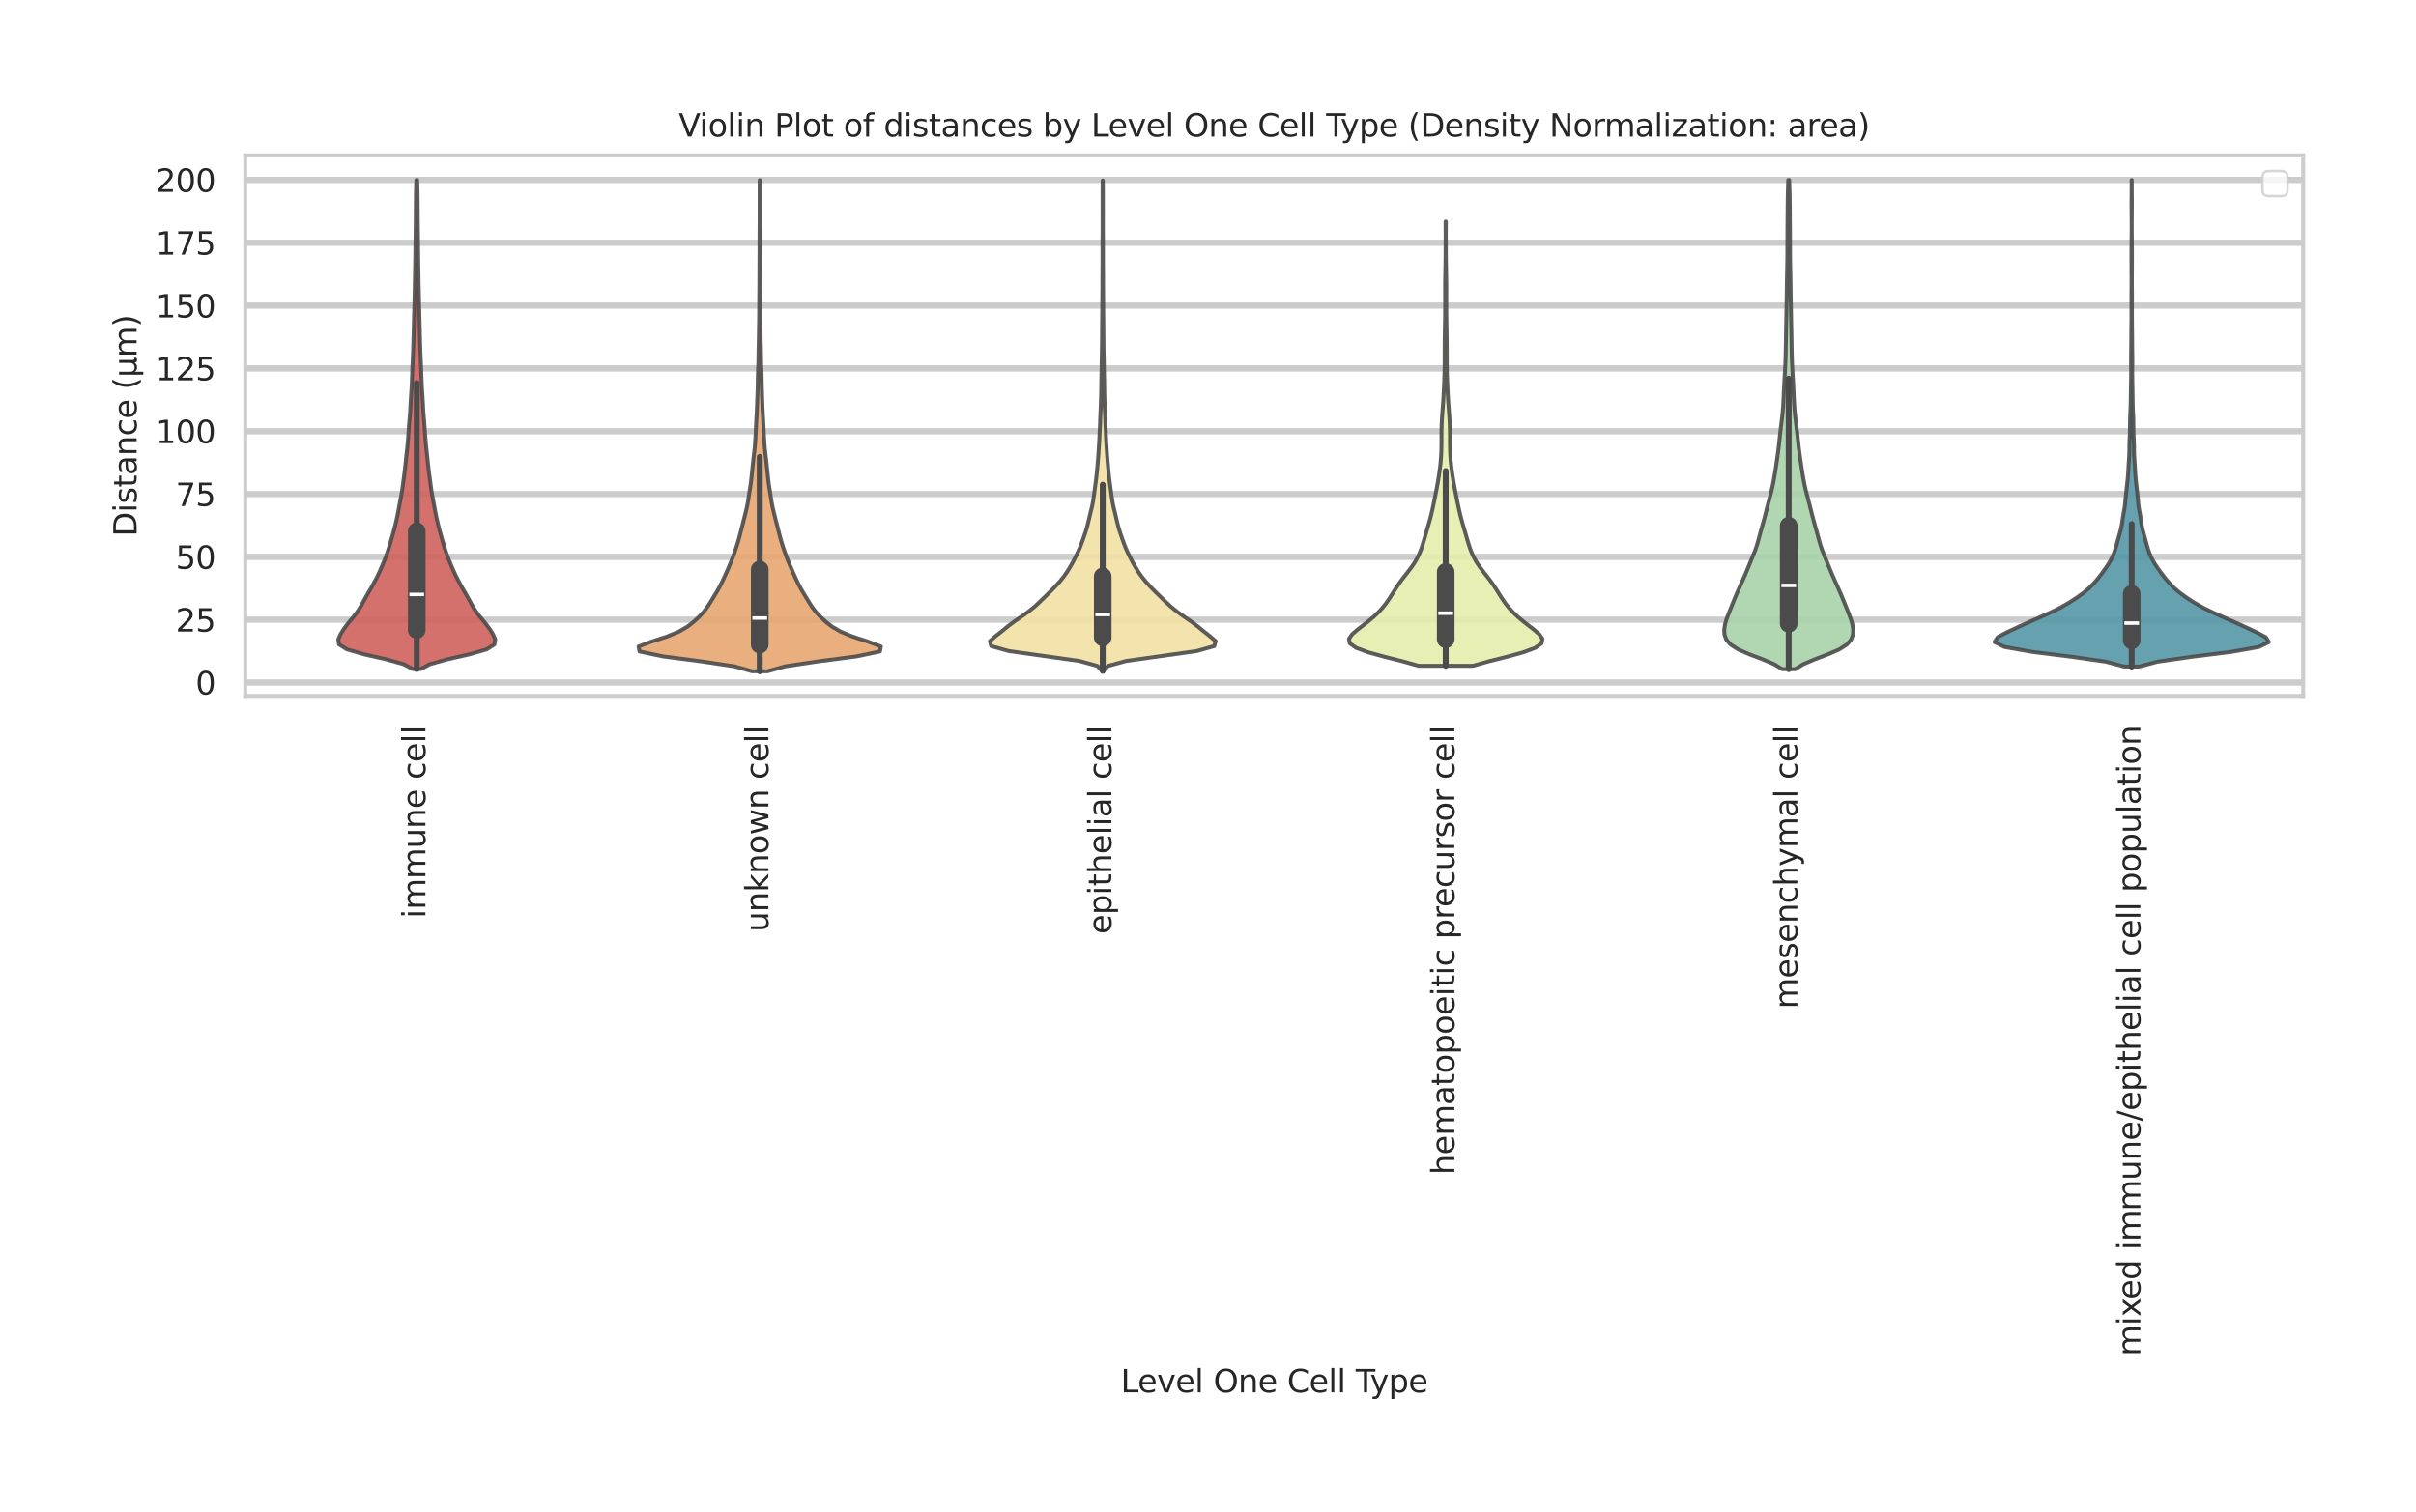 <?xml version="1.0" encoding="utf-8" standalone="no"?>
<!DOCTYPE svg PUBLIC "-//W3C//DTD SVG 1.1//EN"
  "http://www.w3.org/Graphics/SVG/1.1/DTD/svg11.dtd">
<svg xmlns:xlink="http://www.w3.org/1999/xlink" width="770.96pt" height="482.493pt" viewBox="0 0 770.96 482.493" xmlns="http://www.w3.org/2000/svg" version="1.1">
 <defs>
  <style type="text/css">*{stroke-linejoin: round; stroke-linecap: butt}</style>
 </defs>
 <g id="figure_1">
  <g id="patch_1">
   <path d="M 0 482.493 
L 770.96 482.493 
L 770.96 -0 
L 0 -0 
z
" style="fill: #ffffff"/>
  </g>
  <g id="axes_1">
   <g id="patch_2">
    <path d="M 78.266 222.122 
L 734.96 222.122 
L 734.96 49.598 
L 78.266 49.598 
z
" style="fill: #ffffff"/>
   </g>
   <g id="matplotlib.axis_1">
    <g id="xtick_1">
     <g id="text_1">
      <!-- immune cell -->
      <g style="fill: #262626" transform="translate(135.75 293.096) rotate(-90) scale(0.1 -0.1)">
       <defs>
        <path id="DejaVuSans-69" d="M 603 3500 
L 1178 3500 
L 1178 0 
L 603 0 
L 603 3500 
z
M 603 4863 
L 1178 4863 
L 1178 4134 
L 603 4134 
L 603 4863 
z
" transform="scale(0.016)"/>
        <path id="DejaVuSans-6d" d="M 3328 2828 
Q 3544 3216 3844 3400 
Q 4144 3584 4550 3584 
Q 5097 3584 5394 3201 
Q 5691 2819 5691 2113 
L 5691 0 
L 5113 0 
L 5113 2094 
Q 5113 2597 4934 2840 
Q 4756 3084 4391 3084 
Q 3944 3084 3684 2787 
Q 3425 2491 3425 1978 
L 3425 0 
L 2847 0 
L 2847 2094 
Q 2847 2600 2669 2842 
Q 2491 3084 2119 3084 
Q 1678 3084 1418 2786 
Q 1159 2488 1159 1978 
L 1159 0 
L 581 0 
L 581 3500 
L 1159 3500 
L 1159 2956 
Q 1356 3278 1631 3431 
Q 1906 3584 2284 3584 
Q 2666 3584 2933 3390 
Q 3200 3197 3328 2828 
z
" transform="scale(0.016)"/>
        <path id="DejaVuSans-75" d="M 544 1381 
L 544 3500 
L 1119 3500 
L 1119 1403 
Q 1119 906 1312 657 
Q 1506 409 1894 409 
Q 2359 409 2629 706 
Q 2900 1003 2900 1516 
L 2900 3500 
L 3475 3500 
L 3475 0 
L 2900 0 
L 2900 538 
Q 2691 219 2414 64 
Q 2138 -91 1772 -91 
Q 1169 -91 856 284 
Q 544 659 544 1381 
z
M 1991 3584 
L 1991 3584 
z
" transform="scale(0.016)"/>
        <path id="DejaVuSans-6e" d="M 3513 2113 
L 3513 0 
L 2938 0 
L 2938 2094 
Q 2938 2591 2744 2837 
Q 2550 3084 2163 3084 
Q 1697 3084 1428 2787 
Q 1159 2491 1159 1978 
L 1159 0 
L 581 0 
L 581 3500 
L 1159 3500 
L 1159 2956 
Q 1366 3272 1645 3428 
Q 1925 3584 2291 3584 
Q 2894 3584 3203 3211 
Q 3513 2838 3513 2113 
z
" transform="scale(0.016)"/>
        <path id="DejaVuSans-65" d="M 3597 1894 
L 3597 1613 
L 953 1613 
Q 991 1019 1311 708 
Q 1631 397 2203 397 
Q 2534 397 2845 478 
Q 3156 559 3463 722 
L 3463 178 
Q 3153 47 2828 -22 
Q 2503 -91 2169 -91 
Q 1331 -91 842 396 
Q 353 884 353 1716 
Q 353 2575 817 3079 
Q 1281 3584 2069 3584 
Q 2775 3584 3186 3129 
Q 3597 2675 3597 1894 
z
M 3022 2063 
Q 3016 2534 2758 2815 
Q 2500 3097 2075 3097 
Q 1594 3097 1305 2825 
Q 1016 2553 972 2059 
L 3022 2063 
z
" transform="scale(0.016)"/>
        <path id="DejaVuSans-20" transform="scale(0.016)"/>
        <path id="DejaVuSans-63" d="M 3122 3366 
L 3122 2828 
Q 2878 2963 2633 3030 
Q 2388 3097 2138 3097 
Q 1578 3097 1268 2742 
Q 959 2388 959 1747 
Q 959 1106 1268 751 
Q 1578 397 2138 397 
Q 2388 397 2633 464 
Q 2878 531 3122 666 
L 3122 134 
Q 2881 22 2623 -34 
Q 2366 -91 2075 -91 
Q 1284 -91 818 406 
Q 353 903 353 1747 
Q 353 2603 823 3093 
Q 1294 3584 2113 3584 
Q 2378 3584 2631 3529 
Q 2884 3475 3122 3366 
z
" transform="scale(0.016)"/>
        <path id="DejaVuSans-6c" d="M 603 4863 
L 1178 4863 
L 1178 0 
L 603 0 
L 603 4863 
z
" transform="scale(0.016)"/>
       </defs>
       <use xlink:href="#DejaVuSans-69"/>
       <use xlink:href="#DejaVuSans-6d" transform="translate(27.783 0)"/>
       <use xlink:href="#DejaVuSans-6d" transform="translate(125.195 0)"/>
       <use xlink:href="#DejaVuSans-75" transform="translate(222.607 0)"/>
       <use xlink:href="#DejaVuSans-6e" transform="translate(285.986 0)"/>
       <use xlink:href="#DejaVuSans-65" transform="translate(349.365 0)"/>
       <use xlink:href="#DejaVuSans-20" transform="translate(410.889 0)"/>
       <use xlink:href="#DejaVuSans-63" transform="translate(442.676 0)"/>
       <use xlink:href="#DejaVuSans-65" transform="translate(497.656 0)"/>
       <use xlink:href="#DejaVuSans-6c" transform="translate(559.18 0)"/>
       <use xlink:href="#DejaVuSans-6c" transform="translate(586.963 0)"/>
      </g>
     </g>
    </g>
    <g id="xtick_2">
     <g id="text_2">
      <!-- unknown cell -->
      <g style="fill: #262626" transform="translate(245.198 297.446) rotate(-90) scale(0.1 -0.1)">
       <defs>
        <path id="DejaVuSans-6b" d="M 581 4863 
L 1159 4863 
L 1159 1991 
L 2875 3500 
L 3609 3500 
L 1753 1863 
L 3688 0 
L 2938 0 
L 1159 1709 
L 1159 0 
L 581 0 
L 581 4863 
z
" transform="scale(0.016)"/>
        <path id="DejaVuSans-6f" d="M 1959 3097 
Q 1497 3097 1228 2736 
Q 959 2375 959 1747 
Q 959 1119 1226 758 
Q 1494 397 1959 397 
Q 2419 397 2687 759 
Q 2956 1122 2956 1747 
Q 2956 2369 2687 2733 
Q 2419 3097 1959 3097 
z
M 1959 3584 
Q 2709 3584 3137 3096 
Q 3566 2609 3566 1747 
Q 3566 888 3137 398 
Q 2709 -91 1959 -91 
Q 1206 -91 779 398 
Q 353 888 353 1747 
Q 353 2609 779 3096 
Q 1206 3584 1959 3584 
z
" transform="scale(0.016)"/>
        <path id="DejaVuSans-77" d="M 269 3500 
L 844 3500 
L 1563 769 
L 2278 3500 
L 2956 3500 
L 3675 769 
L 4391 3500 
L 4966 3500 
L 4050 0 
L 3372 0 
L 2619 2869 
L 1863 0 
L 1184 0 
L 269 3500 
z
" transform="scale(0.016)"/>
       </defs>
       <use xlink:href="#DejaVuSans-75"/>
       <use xlink:href="#DejaVuSans-6e" transform="translate(63.379 0)"/>
       <use xlink:href="#DejaVuSans-6b" transform="translate(126.758 0)"/>
       <use xlink:href="#DejaVuSans-6e" transform="translate(184.668 0)"/>
       <use xlink:href="#DejaVuSans-6f" transform="translate(248.047 0)"/>
       <use xlink:href="#DejaVuSans-77" transform="translate(309.229 0)"/>
       <use xlink:href="#DejaVuSans-6e" transform="translate(391.016 0)"/>
       <use xlink:href="#DejaVuSans-20" transform="translate(454.395 0)"/>
       <use xlink:href="#DejaVuSans-63" transform="translate(486.182 0)"/>
       <use xlink:href="#DejaVuSans-65" transform="translate(541.162 0)"/>
       <use xlink:href="#DejaVuSans-6c" transform="translate(602.686 0)"/>
       <use xlink:href="#DejaVuSans-6c" transform="translate(630.469 0)"/>
      </g>
     </g>
    </g>
    <g id="xtick_3">
     <g id="text_3">
      <!-- epithelial cell -->
      <g style="fill: #262626" transform="translate(354.647 298.161) rotate(-90) scale(0.1 -0.1)">
       <defs>
        <path id="DejaVuSans-70" d="M 1159 525 
L 1159 -1331 
L 581 -1331 
L 581 3500 
L 1159 3500 
L 1159 2969 
Q 1341 3281 1617 3432 
Q 1894 3584 2278 3584 
Q 2916 3584 3314 3078 
Q 3713 2572 3713 1747 
Q 3713 922 3314 415 
Q 2916 -91 2278 -91 
Q 1894 -91 1617 61 
Q 1341 213 1159 525 
z
M 3116 1747 
Q 3116 2381 2855 2742 
Q 2594 3103 2138 3103 
Q 1681 3103 1420 2742 
Q 1159 2381 1159 1747 
Q 1159 1113 1420 752 
Q 1681 391 2138 391 
Q 2594 391 2855 752 
Q 3116 1113 3116 1747 
z
" transform="scale(0.016)"/>
        <path id="DejaVuSans-74" d="M 1172 4494 
L 1172 3500 
L 2356 3500 
L 2356 3053 
L 1172 3053 
L 1172 1153 
Q 1172 725 1289 603 
Q 1406 481 1766 481 
L 2356 481 
L 2356 0 
L 1766 0 
Q 1100 0 847 248 
Q 594 497 594 1153 
L 594 3053 
L 172 3053 
L 172 3500 
L 594 3500 
L 594 4494 
L 1172 4494 
z
" transform="scale(0.016)"/>
        <path id="DejaVuSans-68" d="M 3513 2113 
L 3513 0 
L 2938 0 
L 2938 2094 
Q 2938 2591 2744 2837 
Q 2550 3084 2163 3084 
Q 1697 3084 1428 2787 
Q 1159 2491 1159 1978 
L 1159 0 
L 581 0 
L 581 4863 
L 1159 4863 
L 1159 2956 
Q 1366 3272 1645 3428 
Q 1925 3584 2291 3584 
Q 2894 3584 3203 3211 
Q 3513 2838 3513 2113 
z
" transform="scale(0.016)"/>
        <path id="DejaVuSans-61" d="M 2194 1759 
Q 1497 1759 1228 1600 
Q 959 1441 959 1056 
Q 959 750 1161 570 
Q 1363 391 1709 391 
Q 2188 391 2477 730 
Q 2766 1069 2766 1631 
L 2766 1759 
L 2194 1759 
z
M 3341 1997 
L 3341 0 
L 2766 0 
L 2766 531 
Q 2569 213 2275 61 
Q 1981 -91 1556 -91 
Q 1019 -91 701 211 
Q 384 513 384 1019 
Q 384 1609 779 1909 
Q 1175 2209 1959 2209 
L 2766 2209 
L 2766 2266 
Q 2766 2663 2505 2880 
Q 2244 3097 1772 3097 
Q 1472 3097 1187 3025 
Q 903 2953 641 2809 
L 641 3341 
Q 956 3463 1253 3523 
Q 1550 3584 1831 3584 
Q 2591 3584 2966 3190 
Q 3341 2797 3341 1997 
z
" transform="scale(0.016)"/>
       </defs>
       <use xlink:href="#DejaVuSans-65"/>
       <use xlink:href="#DejaVuSans-70" transform="translate(61.523 0)"/>
       <use xlink:href="#DejaVuSans-69" transform="translate(125 0)"/>
       <use xlink:href="#DejaVuSans-74" transform="translate(152.783 0)"/>
       <use xlink:href="#DejaVuSans-68" transform="translate(191.992 0)"/>
       <use xlink:href="#DejaVuSans-65" transform="translate(255.371 0)"/>
       <use xlink:href="#DejaVuSans-6c" transform="translate(316.895 0)"/>
       <use xlink:href="#DejaVuSans-69" transform="translate(344.678 0)"/>
       <use xlink:href="#DejaVuSans-61" transform="translate(372.461 0)"/>
       <use xlink:href="#DejaVuSans-6c" transform="translate(433.74 0)"/>
       <use xlink:href="#DejaVuSans-20" transform="translate(461.523 0)"/>
       <use xlink:href="#DejaVuSans-63" transform="translate(493.311 0)"/>
       <use xlink:href="#DejaVuSans-65" transform="translate(548.291 0)"/>
       <use xlink:href="#DejaVuSans-6c" transform="translate(609.814 0)"/>
       <use xlink:href="#DejaVuSans-6c" transform="translate(637.598 0)"/>
      </g>
     </g>
    </g>
    <g id="xtick_4">
     <g id="text_4">
      <!-- hematopoeitic precursor cell -->
      <g style="fill: #262626" transform="translate(464.096 374.954) rotate(-90) scale(0.1 -0.1)">
       <defs>
        <path id="DejaVuSans-72" d="M 2631 2963 
Q 2534 3019 2420 3045 
Q 2306 3072 2169 3072 
Q 1681 3072 1420 2755 
Q 1159 2438 1159 1844 
L 1159 0 
L 581 0 
L 581 3500 
L 1159 3500 
L 1159 2956 
Q 1341 3275 1631 3429 
Q 1922 3584 2338 3584 
Q 2397 3584 2469 3576 
Q 2541 3569 2628 3553 
L 2631 2963 
z
" transform="scale(0.016)"/>
        <path id="DejaVuSans-73" d="M 2834 3397 
L 2834 2853 
Q 2591 2978 2328 3040 
Q 2066 3103 1784 3103 
Q 1356 3103 1142 2972 
Q 928 2841 928 2578 
Q 928 2378 1081 2264 
Q 1234 2150 1697 2047 
L 1894 2003 
Q 2506 1872 2764 1633 
Q 3022 1394 3022 966 
Q 3022 478 2636 193 
Q 2250 -91 1575 -91 
Q 1294 -91 989 -36 
Q 684 19 347 128 
L 347 722 
Q 666 556 975 473 
Q 1284 391 1588 391 
Q 1994 391 2212 530 
Q 2431 669 2431 922 
Q 2431 1156 2273 1281 
Q 2116 1406 1581 1522 
L 1381 1569 
Q 847 1681 609 1914 
Q 372 2147 372 2553 
Q 372 3047 722 3315 
Q 1072 3584 1716 3584 
Q 2034 3584 2315 3537 
Q 2597 3491 2834 3397 
z
" transform="scale(0.016)"/>
       </defs>
       <use xlink:href="#DejaVuSans-68"/>
       <use xlink:href="#DejaVuSans-65" transform="translate(63.379 0)"/>
       <use xlink:href="#DejaVuSans-6d" transform="translate(124.902 0)"/>
       <use xlink:href="#DejaVuSans-61" transform="translate(222.314 0)"/>
       <use xlink:href="#DejaVuSans-74" transform="translate(283.594 0)"/>
       <use xlink:href="#DejaVuSans-6f" transform="translate(322.803 0)"/>
       <use xlink:href="#DejaVuSans-70" transform="translate(383.984 0)"/>
       <use xlink:href="#DejaVuSans-6f" transform="translate(447.461 0)"/>
       <use xlink:href="#DejaVuSans-65" transform="translate(508.643 0)"/>
       <use xlink:href="#DejaVuSans-69" transform="translate(570.166 0)"/>
       <use xlink:href="#DejaVuSans-74" transform="translate(597.949 0)"/>
       <use xlink:href="#DejaVuSans-69" transform="translate(637.158 0)"/>
       <use xlink:href="#DejaVuSans-63" transform="translate(664.941 0)"/>
       <use xlink:href="#DejaVuSans-20" transform="translate(719.922 0)"/>
       <use xlink:href="#DejaVuSans-70" transform="translate(751.709 0)"/>
       <use xlink:href="#DejaVuSans-72" transform="translate(815.186 0)"/>
       <use xlink:href="#DejaVuSans-65" transform="translate(854.049 0)"/>
       <use xlink:href="#DejaVuSans-63" transform="translate(915.572 0)"/>
       <use xlink:href="#DejaVuSans-75" transform="translate(970.553 0)"/>
       <use xlink:href="#DejaVuSans-72" transform="translate(1033.932 0)"/>
       <use xlink:href="#DejaVuSans-73" transform="translate(1075.045 0)"/>
       <use xlink:href="#DejaVuSans-6f" transform="translate(1127.145 0)"/>
       <use xlink:href="#DejaVuSans-72" transform="translate(1188.326 0)"/>
       <use xlink:href="#DejaVuSans-20" transform="translate(1229.439 0)"/>
       <use xlink:href="#DejaVuSans-63" transform="translate(1261.227 0)"/>
       <use xlink:href="#DejaVuSans-65" transform="translate(1316.207 0)"/>
       <use xlink:href="#DejaVuSans-6c" transform="translate(1377.73 0)"/>
       <use xlink:href="#DejaVuSans-6c" transform="translate(1405.514 0)"/>
      </g>
     </g>
    </g>
    <g id="xtick_5">
     <g id="text_5">
      <!-- mesenchymal cell -->
      <g style="fill: #262626" transform="translate(573.545 322.004) rotate(-90) scale(0.1 -0.1)">
       <defs>
        <path id="DejaVuSans-79" d="M 2059 -325 
Q 1816 -950 1584 -1140 
Q 1353 -1331 966 -1331 
L 506 -1331 
L 506 -850 
L 844 -850 
Q 1081 -850 1212 -737 
Q 1344 -625 1503 -206 
L 1606 56 
L 191 3500 
L 800 3500 
L 1894 763 
L 2988 3500 
L 3597 3500 
L 2059 -325 
z
" transform="scale(0.016)"/>
       </defs>
       <use xlink:href="#DejaVuSans-6d"/>
       <use xlink:href="#DejaVuSans-65" transform="translate(97.412 0)"/>
       <use xlink:href="#DejaVuSans-73" transform="translate(158.936 0)"/>
       <use xlink:href="#DejaVuSans-65" transform="translate(211.035 0)"/>
       <use xlink:href="#DejaVuSans-6e" transform="translate(272.559 0)"/>
       <use xlink:href="#DejaVuSans-63" transform="translate(335.938 0)"/>
       <use xlink:href="#DejaVuSans-68" transform="translate(390.918 0)"/>
       <use xlink:href="#DejaVuSans-79" transform="translate(454.297 0)"/>
       <use xlink:href="#DejaVuSans-6d" transform="translate(513.477 0)"/>
       <use xlink:href="#DejaVuSans-61" transform="translate(610.889 0)"/>
       <use xlink:href="#DejaVuSans-6c" transform="translate(672.168 0)"/>
       <use xlink:href="#DejaVuSans-20" transform="translate(699.951 0)"/>
       <use xlink:href="#DejaVuSans-63" transform="translate(731.738 0)"/>
       <use xlink:href="#DejaVuSans-65" transform="translate(786.719 0)"/>
       <use xlink:href="#DejaVuSans-6c" transform="translate(848.242 0)"/>
       <use xlink:href="#DejaVuSans-6c" transform="translate(876.025 0)"/>
      </g>
     </g>
    </g>
    <g id="xtick_6">
     <g id="text_6">
      <!-- mixed immune/epithelial cell population -->
      <g style="fill: #262626" transform="translate(682.995 432.815) rotate(-90) scale(0.1 -0.1)">
       <defs>
        <path id="DejaVuSans-78" d="M 3513 3500 
L 2247 1797 
L 3578 0 
L 2900 0 
L 1881 1375 
L 863 0 
L 184 0 
L 1544 1831 
L 300 3500 
L 978 3500 
L 1906 2253 
L 2834 3500 
L 3513 3500 
z
" transform="scale(0.016)"/>
        <path id="DejaVuSans-64" d="M 2906 2969 
L 2906 4863 
L 3481 4863 
L 3481 0 
L 2906 0 
L 2906 525 
Q 2725 213 2448 61 
Q 2172 -91 1784 -91 
Q 1150 -91 751 415 
Q 353 922 353 1747 
Q 353 2572 751 3078 
Q 1150 3584 1784 3584 
Q 2172 3584 2448 3432 
Q 2725 3281 2906 2969 
z
M 947 1747 
Q 947 1113 1208 752 
Q 1469 391 1925 391 
Q 2381 391 2643 752 
Q 2906 1113 2906 1747 
Q 2906 2381 2643 2742 
Q 2381 3103 1925 3103 
Q 1469 3103 1208 2742 
Q 947 2381 947 1747 
z
" transform="scale(0.016)"/>
        <path id="DejaVuSans-2f" d="M 1625 4666 
L 2156 4666 
L 531 -594 
L 0 -594 
L 1625 4666 
z
" transform="scale(0.016)"/>
       </defs>
       <use xlink:href="#DejaVuSans-6d"/>
       <use xlink:href="#DejaVuSans-69" transform="translate(97.412 0)"/>
       <use xlink:href="#DejaVuSans-78" transform="translate(125.195 0)"/>
       <use xlink:href="#DejaVuSans-65" transform="translate(181.25 0)"/>
       <use xlink:href="#DejaVuSans-64" transform="translate(242.773 0)"/>
       <use xlink:href="#DejaVuSans-20" transform="translate(306.25 0)"/>
       <use xlink:href="#DejaVuSans-69" transform="translate(338.037 0)"/>
       <use xlink:href="#DejaVuSans-6d" transform="translate(365.82 0)"/>
       <use xlink:href="#DejaVuSans-6d" transform="translate(463.232 0)"/>
       <use xlink:href="#DejaVuSans-75" transform="translate(560.645 0)"/>
       <use xlink:href="#DejaVuSans-6e" transform="translate(624.023 0)"/>
       <use xlink:href="#DejaVuSans-65" transform="translate(687.402 0)"/>
       <use xlink:href="#DejaVuSans-2f" transform="translate(748.926 0)"/>
       <use xlink:href="#DejaVuSans-65" transform="translate(782.617 0)"/>
       <use xlink:href="#DejaVuSans-70" transform="translate(844.141 0)"/>
       <use xlink:href="#DejaVuSans-69" transform="translate(907.617 0)"/>
       <use xlink:href="#DejaVuSans-74" transform="translate(935.4 0)"/>
       <use xlink:href="#DejaVuSans-68" transform="translate(974.609 0)"/>
       <use xlink:href="#DejaVuSans-65" transform="translate(1037.988 0)"/>
       <use xlink:href="#DejaVuSans-6c" transform="translate(1099.512 0)"/>
       <use xlink:href="#DejaVuSans-69" transform="translate(1127.295 0)"/>
       <use xlink:href="#DejaVuSans-61" transform="translate(1155.078 0)"/>
       <use xlink:href="#DejaVuSans-6c" transform="translate(1216.357 0)"/>
       <use xlink:href="#DejaVuSans-20" transform="translate(1244.141 0)"/>
       <use xlink:href="#DejaVuSans-63" transform="translate(1275.928 0)"/>
       <use xlink:href="#DejaVuSans-65" transform="translate(1330.908 0)"/>
       <use xlink:href="#DejaVuSans-6c" transform="translate(1392.432 0)"/>
       <use xlink:href="#DejaVuSans-6c" transform="translate(1420.215 0)"/>
       <use xlink:href="#DejaVuSans-20" transform="translate(1447.998 0)"/>
       <use xlink:href="#DejaVuSans-70" transform="translate(1479.785 0)"/>
       <use xlink:href="#DejaVuSans-6f" transform="translate(1543.262 0)"/>
       <use xlink:href="#DejaVuSans-70" transform="translate(1604.443 0)"/>
       <use xlink:href="#DejaVuSans-75" transform="translate(1667.92 0)"/>
       <use xlink:href="#DejaVuSans-6c" transform="translate(1731.299 0)"/>
       <use xlink:href="#DejaVuSans-61" transform="translate(1759.082 0)"/>
       <use xlink:href="#DejaVuSans-74" transform="translate(1820.361 0)"/>
       <use xlink:href="#DejaVuSans-69" transform="translate(1859.57 0)"/>
       <use xlink:href="#DejaVuSans-6f" transform="translate(1887.354 0)"/>
       <use xlink:href="#DejaVuSans-6e" transform="translate(1948.535 0)"/>
      </g>
     </g>
    </g>
    <g id="text_7">
     <!-- Level One Cell Type -->
     <g style="fill: #262626" transform="translate(357.635 444.413) scale(0.1 -0.1)">
      <defs>
       <path id="DejaVuSans-4c" d="M 628 4666 
L 1259 4666 
L 1259 531 
L 3531 531 
L 3531 0 
L 628 0 
L 628 4666 
z
" transform="scale(0.016)"/>
       <path id="DejaVuSans-76" d="M 191 3500 
L 800 3500 
L 1894 563 
L 2988 3500 
L 3597 3500 
L 2284 0 
L 1503 0 
L 191 3500 
z
" transform="scale(0.016)"/>
       <path id="DejaVuSans-4f" d="M 2522 4238 
Q 1834 4238 1429 3725 
Q 1025 3213 1025 2328 
Q 1025 1447 1429 934 
Q 1834 422 2522 422 
Q 3209 422 3611 934 
Q 4013 1447 4013 2328 
Q 4013 3213 3611 3725 
Q 3209 4238 2522 4238 
z
M 2522 4750 
Q 3503 4750 4090 4092 
Q 4678 3434 4678 2328 
Q 4678 1225 4090 567 
Q 3503 -91 2522 -91 
Q 1538 -91 948 565 
Q 359 1222 359 2328 
Q 359 3434 948 4092 
Q 1538 4750 2522 4750 
z
" transform="scale(0.016)"/>
       <path id="DejaVuSans-43" d="M 4122 4306 
L 4122 3641 
Q 3803 3938 3442 4084 
Q 3081 4231 2675 4231 
Q 1875 4231 1450 3742 
Q 1025 3253 1025 2328 
Q 1025 1406 1450 917 
Q 1875 428 2675 428 
Q 3081 428 3442 575 
Q 3803 722 4122 1019 
L 4122 359 
Q 3791 134 3420 21 
Q 3050 -91 2638 -91 
Q 1578 -91 968 557 
Q 359 1206 359 2328 
Q 359 3453 968 4101 
Q 1578 4750 2638 4750 
Q 3056 4750 3426 4639 
Q 3797 4528 4122 4306 
z
" transform="scale(0.016)"/>
       <path id="DejaVuSans-54" d="M -19 4666 
L 3928 4666 
L 3928 4134 
L 2272 4134 
L 2272 0 
L 1638 0 
L 1638 4134 
L -19 4134 
L -19 4666 
z
" transform="scale(0.016)"/>
      </defs>
      <use xlink:href="#DejaVuSans-4c"/>
      <use xlink:href="#DejaVuSans-65" transform="translate(53.963 0)"/>
      <use xlink:href="#DejaVuSans-76" transform="translate(115.486 0)"/>
      <use xlink:href="#DejaVuSans-65" transform="translate(174.666 0)"/>
      <use xlink:href="#DejaVuSans-6c" transform="translate(236.189 0)"/>
      <use xlink:href="#DejaVuSans-20" transform="translate(263.973 0)"/>
      <use xlink:href="#DejaVuSans-4f" transform="translate(295.76 0)"/>
      <use xlink:href="#DejaVuSans-6e" transform="translate(374.471 0)"/>
      <use xlink:href="#DejaVuSans-65" transform="translate(437.85 0)"/>
      <use xlink:href="#DejaVuSans-20" transform="translate(499.373 0)"/>
      <use xlink:href="#DejaVuSans-43" transform="translate(531.16 0)"/>
      <use xlink:href="#DejaVuSans-65" transform="translate(600.984 0)"/>
      <use xlink:href="#DejaVuSans-6c" transform="translate(662.508 0)"/>
      <use xlink:href="#DejaVuSans-6c" transform="translate(690.291 0)"/>
      <use xlink:href="#DejaVuSans-20" transform="translate(718.074 0)"/>
      <use xlink:href="#DejaVuSans-54" transform="translate(749.861 0)"/>
      <use xlink:href="#DejaVuSans-79" transform="translate(795.32 0)"/>
      <use xlink:href="#DejaVuSans-70" transform="translate(854.5 0)"/>
      <use xlink:href="#DejaVuSans-65" transform="translate(917.977 0)"/>
     </g>
    </g>
   </g>
   <g id="matplotlib.axis_2">
    <g id="ytick_1">
     <g id="line2d_1">
      <path d="M 78.266 217.864 
L 734.96 217.864 
" clip-path="url(#p4994827a50)" style="fill: none; stroke: #cccccc; stroke-width: 2; stroke-linecap: round"/>
     </g>
     <g id="text_8">
      <!-- 0 -->
      <g style="fill: #262626" transform="translate(62.403 221.663) scale(0.1 -0.1)">
       <defs>
        <path id="DejaVuSans-30" d="M 2034 4250 
Q 1547 4250 1301 3770 
Q 1056 3291 1056 2328 
Q 1056 1369 1301 889 
Q 1547 409 2034 409 
Q 2525 409 2770 889 
Q 3016 1369 3016 2328 
Q 3016 3291 2770 3770 
Q 2525 4250 2034 4250 
z
M 2034 4750 
Q 2819 4750 3233 4129 
Q 3647 3509 3647 2328 
Q 3647 1150 3233 529 
Q 2819 -91 2034 -91 
Q 1250 -91 836 529 
Q 422 1150 422 2328 
Q 422 3509 836 4129 
Q 1250 4750 2034 4750 
z
" transform="scale(0.016)"/>
       </defs>
       <use xlink:href="#DejaVuSans-30"/>
      </g>
     </g>
    </g>
    <g id="ytick_2">
     <g id="line2d_2">
      <path d="M 78.266 197.811 
L 734.96 197.811 
" clip-path="url(#p4994827a50)" style="fill: none; stroke: #cccccc; stroke-width: 2; stroke-linecap: round"/>
     </g>
     <g id="text_9">
      <!-- 25 -->
      <g style="fill: #262626" transform="translate(56.041 201.61) scale(0.1 -0.1)">
       <defs>
        <path id="DejaVuSans-32" d="M 1228 531 
L 3431 531 
L 3431 0 
L 469 0 
L 469 531 
Q 828 903 1448 1529 
Q 2069 2156 2228 2338 
Q 2531 2678 2651 2914 
Q 2772 3150 2772 3378 
Q 2772 3750 2511 3984 
Q 2250 4219 1831 4219 
Q 1534 4219 1204 4116 
Q 875 4013 500 3803 
L 500 4441 
Q 881 4594 1212 4672 
Q 1544 4750 1819 4750 
Q 2544 4750 2975 4387 
Q 3406 4025 3406 3419 
Q 3406 3131 3298 2873 
Q 3191 2616 2906 2266 
Q 2828 2175 2409 1742 
Q 1991 1309 1228 531 
z
" transform="scale(0.016)"/>
        <path id="DejaVuSans-35" d="M 691 4666 
L 3169 4666 
L 3169 4134 
L 1269 4134 
L 1269 2991 
Q 1406 3038 1543 3061 
Q 1681 3084 1819 3084 
Q 2600 3084 3056 2656 
Q 3513 2228 3513 1497 
Q 3513 744 3044 326 
Q 2575 -91 1722 -91 
Q 1428 -91 1123 -41 
Q 819 9 494 109 
L 494 744 
Q 775 591 1075 516 
Q 1375 441 1709 441 
Q 2250 441 2565 725 
Q 2881 1009 2881 1497 
Q 2881 1984 2565 2268 
Q 2250 2553 1709 2553 
Q 1456 2553 1204 2497 
Q 953 2441 691 2322 
L 691 4666 
z
" transform="scale(0.016)"/>
       </defs>
       <use xlink:href="#DejaVuSans-32"/>
       <use xlink:href="#DejaVuSans-35" transform="translate(63.623 0)"/>
      </g>
     </g>
    </g>
    <g id="ytick_3">
     <g id="line2d_3">
      <path d="M 78.266 177.758 
L 734.96 177.758 
" clip-path="url(#p4994827a50)" style="fill: none; stroke: #cccccc; stroke-width: 2; stroke-linecap: round"/>
     </g>
     <g id="text_10">
      <!-- 50 -->
      <g style="fill: #262626" transform="translate(56.041 181.557) scale(0.1 -0.1)">
       <use xlink:href="#DejaVuSans-35"/>
       <use xlink:href="#DejaVuSans-30" transform="translate(63.623 0)"/>
      </g>
     </g>
    </g>
    <g id="ytick_4">
     <g id="line2d_4">
      <path d="M 78.266 157.704 
L 734.96 157.704 
" clip-path="url(#p4994827a50)" style="fill: none; stroke: #cccccc; stroke-width: 2; stroke-linecap: round"/>
     </g>
     <g id="text_11">
      <!-- 75 -->
      <g style="fill: #262626" transform="translate(56.041 161.504) scale(0.1 -0.1)">
       <defs>
        <path id="DejaVuSans-37" d="M 525 4666 
L 3525 4666 
L 3525 4397 
L 1831 0 
L 1172 0 
L 2766 4134 
L 525 4134 
L 525 4666 
z
" transform="scale(0.016)"/>
       </defs>
       <use xlink:href="#DejaVuSans-37"/>
       <use xlink:href="#DejaVuSans-35" transform="translate(63.623 0)"/>
      </g>
     </g>
    </g>
    <g id="ytick_5">
     <g id="line2d_5">
      <path d="M 78.266 137.651 
L 734.96 137.651 
" clip-path="url(#p4994827a50)" style="fill: none; stroke: #cccccc; stroke-width: 2; stroke-linecap: round"/>
     </g>
     <g id="text_12">
      <!-- 100 -->
      <g style="fill: #262626" transform="translate(49.678 141.45) scale(0.1 -0.1)">
       <defs>
        <path id="DejaVuSans-31" d="M 794 531 
L 1825 531 
L 1825 4091 
L 703 3866 
L 703 4441 
L 1819 4666 
L 2450 4666 
L 2450 531 
L 3481 531 
L 3481 0 
L 794 0 
L 794 531 
z
" transform="scale(0.016)"/>
       </defs>
       <use xlink:href="#DejaVuSans-31"/>
       <use xlink:href="#DejaVuSans-30" transform="translate(63.623 0)"/>
       <use xlink:href="#DejaVuSans-30" transform="translate(127.246 0)"/>
      </g>
     </g>
    </g>
    <g id="ytick_6">
     <g id="line2d_6">
      <path d="M 78.266 117.598 
L 734.96 117.598 
" clip-path="url(#p4994827a50)" style="fill: none; stroke: #cccccc; stroke-width: 2; stroke-linecap: round"/>
     </g>
     <g id="text_13">
      <!-- 125 -->
      <g style="fill: #262626" transform="translate(49.678 121.397) scale(0.1 -0.1)">
       <use xlink:href="#DejaVuSans-31"/>
       <use xlink:href="#DejaVuSans-32" transform="translate(63.623 0)"/>
       <use xlink:href="#DejaVuSans-35" transform="translate(127.246 0)"/>
      </g>
     </g>
    </g>
    <g id="ytick_7">
     <g id="line2d_7">
      <path d="M 78.266 97.544 
L 734.96 97.544 
" clip-path="url(#p4994827a50)" style="fill: none; stroke: #cccccc; stroke-width: 2; stroke-linecap: round"/>
     </g>
     <g id="text_14">
      <!-- 150 -->
      <g style="fill: #262626" transform="translate(49.678 101.344) scale(0.1 -0.1)">
       <use xlink:href="#DejaVuSans-31"/>
       <use xlink:href="#DejaVuSans-35" transform="translate(63.623 0)"/>
       <use xlink:href="#DejaVuSans-30" transform="translate(127.246 0)"/>
      </g>
     </g>
    </g>
    <g id="ytick_8">
     <g id="line2d_8">
      <path d="M 78.266 77.491 
L 734.96 77.491 
" clip-path="url(#p4994827a50)" style="fill: none; stroke: #cccccc; stroke-width: 2; stroke-linecap: round"/>
     </g>
     <g id="text_15">
      <!-- 175 -->
      <g style="fill: #262626" transform="translate(49.678 81.29) scale(0.1 -0.1)">
       <use xlink:href="#DejaVuSans-31"/>
       <use xlink:href="#DejaVuSans-37" transform="translate(63.623 0)"/>
       <use xlink:href="#DejaVuSans-35" transform="translate(127.246 0)"/>
      </g>
     </g>
    </g>
    <g id="ytick_9">
     <g id="line2d_9">
      <path d="M 78.266 57.438 
L 734.96 57.438 
" clip-path="url(#p4994827a50)" style="fill: none; stroke: #cccccc; stroke-width: 2; stroke-linecap: round"/>
     </g>
     <g id="text_16">
      <!-- 200 -->
      <g style="fill: #262626" transform="translate(49.678 61.237) scale(0.1 -0.1)">
       <use xlink:href="#DejaVuSans-32"/>
       <use xlink:href="#DejaVuSans-30" transform="translate(63.623 0)"/>
       <use xlink:href="#DejaVuSans-30" transform="translate(127.246 0)"/>
      </g>
     </g>
    </g>
    <g id="text_17">
     <!-- Distance (μm) -->
     <g style="fill: #262626" transform="translate(43.598 171.265) rotate(-90) scale(0.1 -0.1)">
      <defs>
       <path id="DejaVuSans-44" d="M 1259 4147 
L 1259 519 
L 2022 519 
Q 2988 519 3436 956 
Q 3884 1394 3884 2338 
Q 3884 3275 3436 3711 
Q 2988 4147 2022 4147 
L 1259 4147 
z
M 628 4666 
L 1925 4666 
Q 3281 4666 3915 4102 
Q 4550 3538 4550 2338 
Q 4550 1131 3912 565 
Q 3275 0 1925 0 
L 628 0 
L 628 4666 
z
" transform="scale(0.016)"/>
       <path id="DejaVuSans-28" d="M 1984 4856 
Q 1566 4138 1362 3434 
Q 1159 2731 1159 2009 
Q 1159 1288 1364 580 
Q 1569 -128 1984 -844 
L 1484 -844 
Q 1016 -109 783 600 
Q 550 1309 550 2009 
Q 550 2706 781 3412 
Q 1013 4119 1484 4856 
L 1984 4856 
z
" transform="scale(0.016)"/>
       <path id="DejaVuSans-3bc" d="M 544 -1331 
L 544 3500 
L 1119 3500 
L 1119 1325 
Q 1119 872 1334 640 
Q 1550 409 1972 409 
Q 2434 409 2667 671 
Q 2900 934 2900 1459 
L 2900 3500 
L 3475 3500 
L 3475 806 
Q 3475 619 3529 530 
Q 3584 441 3700 441 
Q 3728 441 3778 458 
Q 3828 475 3916 513 
L 3916 50 
Q 3788 -22 3673 -56 
Q 3559 -91 3450 -91 
Q 3234 -91 3106 31 
Q 2978 153 2931 403 
Q 2775 156 2548 32 
Q 2322 -91 2016 -91 
Q 1697 -91 1473 31 
Q 1250 153 1119 397 
L 1119 -1331 
L 544 -1331 
z
" transform="scale(0.016)"/>
       <path id="DejaVuSans-29" d="M 513 4856 
L 1013 4856 
Q 1481 4119 1714 3412 
Q 1947 2706 1947 2009 
Q 1947 1309 1714 600 
Q 1481 -109 1013 -844 
L 513 -844 
Q 928 -128 1133 580 
Q 1338 1288 1338 2009 
Q 1338 2731 1133 3434 
Q 928 4138 513 4856 
z
" transform="scale(0.016)"/>
      </defs>
      <use xlink:href="#DejaVuSans-44"/>
      <use xlink:href="#DejaVuSans-69" transform="translate(77.002 0)"/>
      <use xlink:href="#DejaVuSans-73" transform="translate(104.785 0)"/>
      <use xlink:href="#DejaVuSans-74" transform="translate(156.885 0)"/>
      <use xlink:href="#DejaVuSans-61" transform="translate(196.094 0)"/>
      <use xlink:href="#DejaVuSans-6e" transform="translate(257.373 0)"/>
      <use xlink:href="#DejaVuSans-63" transform="translate(320.752 0)"/>
      <use xlink:href="#DejaVuSans-65" transform="translate(375.732 0)"/>
      <use xlink:href="#DejaVuSans-20" transform="translate(437.256 0)"/>
      <use xlink:href="#DejaVuSans-28" transform="translate(469.043 0)"/>
      <use xlink:href="#DejaVuSans-3bc" transform="translate(508.057 0)"/>
      <use xlink:href="#DejaVuSans-6d" transform="translate(571.68 0)"/>
      <use xlink:href="#DejaVuSans-29" transform="translate(669.092 0)"/>
     </g>
    </g>
   </g>
   <g id="FillBetweenPolyCollection_1">
    <defs>
     <path id="mc12931791b" d="M 134.235 -268.905 
L 131.745 -268.905 
L 128.785 -270.483 
L 123.125 -272.06 
L 116.155 -273.637 
L 110.695 -275.214 
L 108.197 -276.792 
L 107.937 -278.369 
L 108.613 -279.946 
L 109.573 -281.523 
L 110.716 -283.101 
L 112.012 -284.678 
L 113.317 -286.255 
L 114.454 -287.832 
L 115.387 -289.41 
L 116.235 -290.987 
L 117.116 -292.564 
L 118.031 -294.141 
L 118.931 -295.719 
L 119.794 -297.296 
L 120.597 -298.873 
L 121.32 -300.45 
L 121.995 -302.028 
L 122.656 -303.605 
L 123.277 -305.182 
L 123.824 -306.759 
L 124.308 -308.337 
L 124.768 -309.914 
L 125.226 -311.491 
L 125.667 -313.068 
L 126.076 -314.645 
L 126.455 -316.223 
L 126.8 -317.8 
L 127.107 -319.377 
L 127.397 -320.954 
L 127.698 -322.532 
L 128.002 -324.109 
L 128.274 -325.686 
L 128.503 -327.263 
L 128.712 -328.841 
L 128.92 -330.418 
L 129.12 -331.995 
L 129.305 -333.572 
L 129.476 -335.15 
L 129.644 -336.727 
L 129.818 -338.304 
L 129.991 -339.881 
L 130.141 -341.459 
L 130.264 -343.036 
L 130.375 -344.613 
L 130.484 -346.19 
L 130.606 -347.768 
L 130.74 -349.345 
L 130.864 -350.922 
L 130.962 -352.499 
L 131.046 -354.076 
L 131.137 -355.654 
L 131.241 -357.231 
L 131.343 -358.808 
L 131.423 -360.385 
L 131.485 -361.963 
L 131.543 -363.54 
L 131.603 -365.117 
L 131.665 -366.694 
L 131.733 -368.272 
L 131.806 -369.849 
L 131.868 -371.426 
L 131.913 -373.003 
L 131.954 -374.581 
L 131.993 -376.158 
L 132.033 -377.735 
L 132.073 -379.312 
L 132.111 -380.89 
L 132.155 -382.467 
L 132.204 -384.044 
L 132.247 -385.621 
L 132.279 -387.199 
L 132.311 -388.776 
L 132.349 -390.353 
L 132.386 -391.93 
L 132.415 -393.508 
L 132.44 -395.085 
L 132.468 -396.662 
L 132.496 -398.239 
L 132.52 -399.816 
L 132.539 -401.394 
L 132.556 -402.971 
L 132.576 -404.548 
L 132.597 -406.125 
L 132.616 -407.703 
L 132.636 -409.28 
L 132.656 -410.857 
L 132.672 -412.434 
L 132.682 -414.012 
L 132.69 -415.589 
L 132.701 -417.166 
L 132.714 -418.743 
L 132.729 -420.321 
L 132.754 -421.898 
L 132.8 -423.475 
L 132.87 -425.052 
L 133.111 -425.052 
L 133.111 -425.052 
L 133.18 -423.475 
L 133.227 -421.898 
L 133.251 -420.321 
L 133.266 -418.743 
L 133.279 -417.166 
L 133.291 -415.589 
L 133.299 -414.012 
L 133.308 -412.434 
L 133.324 -410.857 
L 133.345 -409.28 
L 133.364 -407.703 
L 133.383 -406.125 
L 133.404 -404.548 
L 133.424 -402.971 
L 133.441 -401.394 
L 133.46 -399.816 
L 133.484 -398.239 
L 133.512 -396.662 
L 133.54 -395.085 
L 133.566 -393.508 
L 133.594 -391.93 
L 133.631 -390.353 
L 133.669 -388.776 
L 133.701 -387.199 
L 133.733 -385.621 
L 133.776 -384.044 
L 133.825 -382.467 
L 133.869 -380.89 
L 133.907 -379.312 
L 133.947 -377.735 
L 133.987 -376.158 
L 134.027 -374.581 
L 134.067 -373.003 
L 134.112 -371.426 
L 134.174 -369.849 
L 134.248 -368.272 
L 134.315 -366.694 
L 134.377 -365.117 
L 134.438 -363.54 
L 134.496 -361.963 
L 134.557 -360.385 
L 134.638 -358.808 
L 134.739 -357.231 
L 134.843 -355.654 
L 134.934 -354.076 
L 135.019 -352.499 
L 135.116 -350.922 
L 135.24 -349.345 
L 135.375 -347.768 
L 135.496 -346.19 
L 135.605 -344.613 
L 135.716 -343.036 
L 135.839 -341.459 
L 135.99 -339.881 
L 136.163 -338.304 
L 136.337 -336.727 
L 136.504 -335.15 
L 136.675 -333.572 
L 136.86 -331.995 
L 137.06 -330.418 
L 137.268 -328.841 
L 137.477 -327.263 
L 137.706 -325.686 
L 137.978 -324.109 
L 138.282 -322.532 
L 138.583 -320.954 
L 138.873 -319.377 
L 139.18 -317.8 
L 139.525 -316.223 
L 139.904 -314.645 
L 140.313 -313.068 
L 140.754 -311.491 
L 141.212 -309.914 
L 141.672 -308.337 
L 142.156 -306.759 
L 142.703 -305.182 
L 143.324 -303.605 
L 143.985 -302.028 
L 144.66 -300.45 
L 145.383 -298.873 
L 146.186 -297.296 
L 147.049 -295.719 
L 147.949 -294.141 
L 148.865 -292.564 
L 149.746 -290.987 
L 150.593 -289.41 
L 151.526 -287.832 
L 152.664 -286.255 
L 153.968 -284.678 
L 155.264 -283.101 
L 156.407 -281.523 
L 157.367 -279.946 
L 158.044 -278.369 
L 157.783 -276.792 
L 155.286 -275.214 
L 149.826 -273.637 
L 142.856 -272.06 
L 137.195 -270.483 
L 134.235 -268.905 
z
" style="stroke: #4b4b4b; stroke-opacity: 0.9; stroke-width: 1.25"/>
    </defs>
    <g clip-path="url(#p4994827a50)">
     <use xlink:href="#mc12931791b" x="0" y="482.493" style="fill: #cf625d; fill-opacity: 0.9; stroke: #4b4b4b; stroke-opacity: 0.9; stroke-width: 1.25"/>
    </g>
   </g>
   <g id="FillBetweenPolyCollection_2">
    <defs>
     <path id="m5796452821" d="M 244.881 -268.212 
L 239.997 -268.212 
L 234.354 -269.796 
L 223.788 -271.379 
L 211.607 -272.963 
L 204.069 -274.546 
L 203.775 -276.13 
L 207.928 -277.713 
L 212.783 -279.297 
L 216.627 -280.88 
L 219.351 -282.464 
L 221.393 -284.047 
L 223.107 -285.631 
L 224.571 -287.214 
L 225.77 -288.798 
L 226.773 -290.382 
L 227.731 -291.965 
L 228.708 -293.549 
L 229.613 -295.132 
L 230.409 -296.716 
L 231.153 -298.299 
L 231.865 -299.883 
L 232.557 -301.466 
L 233.228 -303.05 
L 233.851 -304.633 
L 234.423 -306.217 
L 234.96 -307.8 
L 235.458 -309.384 
L 235.91 -310.967 
L 236.323 -312.551 
L 236.724 -314.134 
L 237.13 -315.718 
L 237.533 -317.301 
L 237.929 -318.885 
L 238.303 -320.468 
L 238.623 -322.052 
L 238.878 -323.635 
L 239.114 -325.219 
L 239.367 -326.802 
L 239.602 -328.386 
L 239.787 -329.969 
L 239.951 -331.553 
L 240.116 -333.136 
L 240.279 -334.72 
L 240.45 -336.303 
L 240.639 -337.887 
L 240.819 -339.47 
L 240.952 -341.054 
L 241.051 -342.638 
L 241.141 -344.221 
L 241.216 -345.805 
L 241.288 -347.388 
L 241.378 -348.972 
L 241.468 -350.555 
L 241.539 -352.139 
L 241.601 -353.722 
L 241.661 -355.306 
L 241.717 -356.889 
L 241.765 -358.473 
L 241.799 -360.056 
L 241.824 -361.64 
L 241.859 -363.223 
L 241.92 -364.807 
L 241.984 -366.39 
L 242.021 -367.974 
L 242.04 -369.557 
L 242.07 -371.141 
L 242.112 -372.724 
L 242.145 -374.308 
L 242.169 -375.891 
L 242.194 -377.475 
L 242.222 -379.058 
L 242.243 -380.642 
L 242.255 -382.225 
L 242.263 -383.809 
L 242.27 -385.392 
L 242.282 -386.976 
L 242.296 -388.559 
L 242.309 -390.143 
L 242.318 -391.726 
L 242.323 -393.31 
L 242.328 -394.894 
L 242.336 -396.477 
L 242.347 -398.061 
L 242.354 -399.644 
L 242.358 -401.228 
L 242.361 -402.811 
L 242.363 -404.395 
L 242.365 -405.978 
L 242.37 -407.562 
L 242.38 -409.145 
L 242.39 -410.729 
L 242.395 -412.312 
L 242.397 -413.896 
L 242.398 -415.479 
L 242.399 -417.063 
L 242.399 -418.646 
L 242.399 -420.23 
L 242.4 -421.813 
L 242.407 -423.397 
L 242.417 -424.98 
L 242.461 -424.98 
L 242.461 -424.98 
L 242.472 -423.397 
L 242.478 -421.813 
L 242.48 -420.23 
L 242.479 -418.646 
L 242.479 -417.063 
L 242.48 -415.479 
L 242.482 -413.896 
L 242.483 -412.312 
L 242.488 -410.729 
L 242.499 -409.145 
L 242.508 -407.562 
L 242.513 -405.978 
L 242.515 -404.395 
L 242.518 -402.811 
L 242.52 -401.228 
L 242.524 -399.644 
L 242.532 -398.061 
L 242.542 -396.477 
L 242.55 -394.894 
L 242.555 -393.31 
L 242.561 -391.726 
L 242.569 -390.143 
L 242.582 -388.559 
L 242.597 -386.976 
L 242.608 -385.392 
L 242.615 -383.809 
L 242.623 -382.225 
L 242.636 -380.642 
L 242.656 -379.058 
L 242.684 -377.475 
L 242.71 -375.891 
L 242.733 -374.308 
L 242.766 -372.724 
L 242.808 -371.141 
L 242.838 -369.557 
L 242.857 -367.974 
L 242.894 -366.39 
L 242.958 -364.807 
L 243.019 -363.223 
L 243.054 -361.64 
L 243.079 -360.056 
L 243.114 -358.473 
L 243.161 -356.889 
L 243.217 -355.306 
L 243.277 -353.722 
L 243.339 -352.139 
L 243.411 -350.555 
L 243.501 -348.972 
L 243.59 -347.388 
L 243.662 -345.805 
L 243.737 -344.221 
L 243.827 -342.638 
L 243.926 -341.054 
L 244.06 -339.47 
L 244.239 -337.887 
L 244.429 -336.303 
L 244.6 -334.72 
L 244.762 -333.136 
L 244.927 -331.553 
L 245.091 -329.969 
L 245.276 -328.386 
L 245.511 -326.802 
L 245.764 -325.219 
L 246 -323.635 
L 246.256 -322.052 
L 246.576 -320.468 
L 246.95 -318.885 
L 247.345 -317.301 
L 247.748 -315.718 
L 248.154 -314.134 
L 248.555 -312.551 
L 248.968 -310.967 
L 249.42 -309.384 
L 249.918 -307.8 
L 250.455 -306.217 
L 251.027 -304.633 
L 251.65 -303.05 
L 252.322 -301.466 
L 253.014 -299.883 
L 253.726 -298.299 
L 254.469 -296.716 
L 255.266 -295.132 
L 256.171 -293.549 
L 257.147 -291.965 
L 258.105 -290.382 
L 259.108 -288.798 
L 260.307 -287.214 
L 261.771 -285.631 
L 263.485 -284.047 
L 265.528 -282.464 
L 268.252 -280.88 
L 272.095 -279.297 
L 276.95 -277.713 
L 281.104 -276.13 
L 280.81 -274.546 
L 273.271 -272.963 
L 261.09 -271.379 
L 250.524 -269.796 
L 244.881 -268.212 
z
" style="stroke: #4b4b4b; stroke-opacity: 0.9; stroke-width: 1.25"/>
    </defs>
    <g clip-path="url(#p4994827a50)">
     <use xlink:href="#m5796452821" x="0" y="482.493" style="fill: #e8a771; fill-opacity: 0.9; stroke: #4b4b4b; stroke-opacity: 0.9; stroke-width: 1.25"/>
    </g>
   </g>
   <g id="FillBetweenPolyCollection_3">
    <defs>
     <path id="me7cc5ee761" d="M 352.106 -268.357 
L 351.67 -268.357 
L 350.172 -269.938 
L 344.382 -271.519 
L 333.134 -273.1 
L 321.903 -274.681 
L 316.281 -276.262 
L 315.874 -277.843 
L 317.684 -279.424 
L 319.708 -281.005 
L 321.625 -282.586 
L 323.748 -284.167 
L 326.055 -285.748 
L 328.271 -287.329 
L 330.207 -288.91 
L 331.904 -290.491 
L 333.53 -292.072 
L 335.144 -293.653 
L 336.7 -295.234 
L 338.143 -296.815 
L 339.421 -298.396 
L 340.535 -299.977 
L 341.506 -301.558 
L 342.398 -303.139 
L 343.218 -304.72 
L 343.995 -306.301 
L 344.687 -307.882 
L 345.28 -309.463 
L 345.843 -311.044 
L 346.381 -312.625 
L 346.867 -314.206 
L 347.266 -315.787 
L 347.639 -317.368 
L 348.015 -318.949 
L 348.405 -320.53 
L 348.738 -322.111 
L 348.987 -323.692 
L 349.21 -325.273 
L 349.417 -326.854 
L 349.632 -328.435 
L 349.834 -330.016 
L 350.007 -331.597 
L 350.164 -333.178 
L 350.295 -334.759 
L 350.426 -336.34 
L 350.544 -337.921 
L 350.639 -339.502 
L 350.745 -341.083 
L 350.827 -342.664 
L 350.9 -344.245 
L 350.982 -345.826 
L 351.047 -347.407 
L 351.095 -348.989 
L 351.169 -350.57 
L 351.238 -352.151 
L 351.288 -353.732 
L 351.341 -355.313 
L 351.386 -356.894 
L 351.419 -358.475 
L 351.437 -360.056 
L 351.458 -361.637 
L 351.497 -363.218 
L 351.532 -364.799 
L 351.548 -366.38 
L 351.57 -367.961 
L 351.608 -369.542 
L 351.639 -371.123 
L 351.647 -372.704 
L 351.659 -374.285 
L 351.676 -375.866 
L 351.685 -377.447 
L 351.695 -379.028 
L 351.712 -380.609 
L 351.733 -382.19 
L 351.742 -383.771 
L 351.744 -385.352 
L 351.755 -386.933 
L 351.772 -388.514 
L 351.782 -390.095 
L 351.789 -391.676 
L 351.789 -393.257 
L 351.793 -394.838 
L 351.803 -396.419 
L 351.811 -398 
L 351.818 -399.581 
L 351.82 -401.162 
L 351.818 -402.743 
L 351.815 -404.324 
L 351.821 -405.905 
L 351.832 -407.486 
L 351.841 -409.067 
L 351.846 -410.648 
L 351.844 -412.229 
L 351.838 -413.81 
L 351.839 -415.391 
L 351.844 -416.972 
L 351.846 -418.553 
L 351.844 -420.134 
L 351.845 -421.715 
L 351.853 -423.296 
L 351.867 -424.877 
L 351.909 -424.877 
L 351.909 -424.877 
L 351.924 -423.296 
L 351.931 -421.715 
L 351.932 -420.134 
L 351.93 -418.553 
L 351.932 -416.972 
L 351.937 -415.391 
L 351.938 -413.81 
L 351.932 -412.229 
L 351.93 -410.648 
L 351.935 -409.067 
L 351.944 -407.486 
L 351.956 -405.905 
L 351.961 -404.324 
L 351.958 -402.743 
L 351.956 -401.162 
L 351.958 -399.581 
L 351.965 -398 
L 351.973 -396.419 
L 351.984 -394.838 
L 351.987 -393.257 
L 351.987 -391.676 
L 351.994 -390.095 
L 352.005 -388.514 
L 352.021 -386.933 
L 352.032 -385.352 
L 352.034 -383.771 
L 352.043 -382.19 
L 352.065 -380.609 
L 352.082 -379.028 
L 352.091 -377.447 
L 352.101 -375.866 
L 352.117 -374.285 
L 352.13 -372.704 
L 352.137 -371.123 
L 352.168 -369.542 
L 352.206 -367.961 
L 352.228 -366.38 
L 352.244 -364.799 
L 352.279 -363.218 
L 352.319 -361.637 
L 352.339 -360.056 
L 352.358 -358.475 
L 352.39 -356.894 
L 352.436 -355.313 
L 352.488 -353.732 
L 352.538 -352.151 
L 352.607 -350.57 
L 352.681 -348.989 
L 352.73 -347.407 
L 352.794 -345.826 
L 352.876 -344.245 
L 352.95 -342.664 
L 353.031 -341.083 
L 353.137 -339.502 
L 353.232 -337.921 
L 353.35 -336.34 
L 353.481 -334.759 
L 353.613 -333.178 
L 353.769 -331.597 
L 353.942 -330.016 
L 354.144 -328.435 
L 354.359 -326.854 
L 354.566 -325.273 
L 354.79 -323.692 
L 355.038 -322.111 
L 355.372 -320.53 
L 355.761 -318.949 
L 356.137 -317.368 
L 356.51 -315.787 
L 356.91 -314.206 
L 357.395 -312.625 
L 357.933 -311.044 
L 358.496 -309.463 
L 359.089 -307.882 
L 359.782 -306.301 
L 360.558 -304.72 
L 361.378 -303.139 
L 362.27 -301.558 
L 363.241 -299.977 
L 364.355 -298.396 
L 365.634 -296.815 
L 367.076 -295.234 
L 368.633 -293.653 
L 370.246 -292.072 
L 371.873 -290.491 
L 373.569 -288.91 
L 375.506 -287.329 
L 377.721 -285.748 
L 380.029 -284.167 
L 382.152 -282.586 
L 384.068 -281.005 
L 386.092 -279.424 
L 387.902 -277.843 
L 387.495 -276.262 
L 381.873 -274.681 
L 370.643 -273.1 
L 359.394 -271.519 
L 353.605 -269.938 
L 352.106 -268.357 
z
" style="stroke: #4b4b4b; stroke-opacity: 0.9; stroke-width: 1.25"/>
    </defs>
    <g clip-path="url(#p4994827a50)">
     <use xlink:href="#me7cc5ee761" x="0" y="482.493" style="fill: #f2e1a6; fill-opacity: 0.9; stroke: #4b4b4b; stroke-opacity: 0.9; stroke-width: 1.25"/>
    </g>
   </g>
   <g id="FillBetweenPolyCollection_4">
    <defs>
     <path id="m714fa788f5" d="M 469.984 -269.961 
L 452.69 -269.961 
L 447.601 -271.393 
L 441.923 -272.825 
L 436.668 -274.258 
L 432.783 -275.69 
L 430.749 -277.123 
L 430.466 -278.555 
L 431.436 -279.988 
L 433.076 -281.42 
L 434.94 -282.853 
L 436.772 -284.285 
L 438.458 -285.718 
L 439.957 -287.15 
L 441.257 -288.582 
L 442.375 -290.015 
L 443.356 -291.447 
L 444.262 -292.88 
L 445.16 -294.312 
L 446.105 -295.745 
L 447.129 -297.177 
L 448.226 -298.61 
L 449.351 -300.042 
L 450.434 -301.475 
L 451.408 -302.907 
L 452.238 -304.339 
L 452.924 -305.772 
L 453.49 -307.204 
L 453.972 -308.637 
L 454.405 -310.069 
L 454.819 -311.502 
L 455.233 -312.934 
L 455.653 -314.367 
L 456.069 -315.799 
L 456.464 -317.231 
L 456.823 -318.664 
L 457.147 -320.096 
L 457.449 -321.529 
L 457.743 -322.961 
L 458.033 -324.394 
L 458.316 -325.826 
L 458.585 -327.259 
L 458.838 -328.691 
L 459.075 -330.124 
L 459.295 -331.556 
L 459.491 -332.988 
L 459.657 -334.421 
L 459.788 -335.853 
L 459.882 -337.286 
L 459.943 -338.718 
L 459.973 -340.151 
L 459.982 -341.583 
L 459.982 -343.016 
L 459.988 -344.448 
L 460.01 -345.881 
L 460.055 -347.313 
L 460.127 -348.745 
L 460.223 -350.178 
L 460.333 -351.61 
L 460.446 -353.043 
L 460.548 -354.475 
L 460.635 -355.908 
L 460.709 -357.34 
L 460.775 -358.773 
L 460.839 -360.205 
L 460.899 -361.638 
L 460.948 -363.07 
L 460.98 -364.502 
L 460.996 -365.935 
L 461.001 -367.367 
L 461.004 -368.8 
L 461.008 -370.232 
L 461.014 -371.665 
L 461.023 -373.097 
L 461.034 -374.53 
L 461.051 -375.962 
L 461.073 -377.395 
L 461.1 -378.827 
L 461.126 -380.259 
L 461.148 -381.692 
L 461.162 -383.124 
L 461.167 -384.557 
L 461.166 -385.989 
L 461.161 -387.422 
L 461.156 -388.854 
L 461.155 -390.287 
L 461.161 -391.719 
L 461.175 -393.151 
L 461.196 -394.584 
L 461.221 -396.016 
L 461.245 -397.449 
L 461.267 -398.881 
L 461.283 -400.314 
L 461.295 -401.746 
L 461.304 -403.179 
L 461.311 -404.611 
L 461.313 -406.044 
L 461.311 -407.476 
L 461.306 -408.908 
L 461.301 -410.341 
L 461.301 -411.773 
L 461.373 -411.773 
L 461.373 -411.773 
L 461.373 -410.341 
L 461.368 -408.908 
L 461.363 -407.476 
L 461.361 -406.044 
L 461.363 -404.611 
L 461.37 -403.179 
L 461.379 -401.746 
L 461.391 -400.314 
L 461.408 -398.881 
L 461.429 -397.449 
L 461.453 -396.016 
L 461.478 -394.584 
L 461.5 -393.151 
L 461.514 -391.719 
L 461.519 -390.287 
L 461.518 -388.854 
L 461.513 -387.422 
L 461.508 -385.989 
L 461.507 -384.557 
L 461.513 -383.124 
L 461.526 -381.692 
L 461.548 -380.259 
L 461.574 -378.827 
L 461.601 -377.395 
L 461.624 -375.962 
L 461.64 -374.53 
L 461.652 -373.097 
L 461.66 -371.665 
L 461.666 -370.232 
L 461.671 -368.8 
L 461.673 -367.367 
L 461.679 -365.935 
L 461.694 -364.502 
L 461.727 -363.07 
L 461.776 -361.638 
L 461.835 -360.205 
L 461.899 -358.773 
L 461.965 -357.34 
L 462.039 -355.908 
L 462.126 -354.475 
L 462.229 -353.043 
L 462.341 -351.61 
L 462.452 -350.178 
L 462.547 -348.745 
L 462.619 -347.313 
L 462.665 -345.881 
L 462.687 -344.448 
L 462.692 -343.016 
L 462.692 -341.583 
L 462.701 -340.151 
L 462.731 -338.718 
L 462.792 -337.286 
L 462.886 -335.853 
L 463.017 -334.421 
L 463.183 -332.988 
L 463.38 -331.556 
L 463.599 -330.124 
L 463.836 -328.691 
L 464.089 -327.259 
L 464.359 -325.826 
L 464.641 -324.394 
L 464.931 -322.961 
L 465.225 -321.529 
L 465.527 -320.096 
L 465.851 -318.664 
L 466.21 -317.231 
L 466.605 -315.799 
L 467.021 -314.367 
L 467.441 -312.934 
L 467.855 -311.502 
L 468.269 -310.069 
L 468.702 -308.637 
L 469.184 -307.204 
L 469.751 -305.772 
L 470.436 -304.339 
L 471.266 -302.907 
L 472.24 -301.475 
L 473.323 -300.042 
L 474.448 -298.61 
L 475.546 -297.177 
L 476.569 -295.745 
L 477.514 -294.312 
L 478.412 -292.88 
L 479.318 -291.447 
L 480.299 -290.015 
L 481.417 -288.582 
L 482.718 -287.15 
L 484.216 -285.718 
L 485.903 -284.285 
L 487.734 -282.853 
L 489.598 -281.42 
L 491.238 -279.988 
L 492.208 -278.555 
L 491.925 -277.123 
L 489.892 -275.69 
L 486.006 -274.258 
L 480.751 -272.825 
L 475.073 -271.393 
L 469.984 -269.961 
z
" style="stroke: #4b4b4b; stroke-opacity: 0.9; stroke-width: 1.25"/>
    </defs>
    <g clip-path="url(#p4994827a50)">
     <use xlink:href="#m714fa788f5" x="0" y="482.493" style="fill: #e5edad; fill-opacity: 0.9; stroke: #4b4b4b; stroke-opacity: 0.9; stroke-width: 1.25"/>
    </g>
   </g>
   <g id="FillBetweenPolyCollection_5">
    <defs>
     <path id="m5c3c9ba332" d="M 572.865 -268.891 
L 568.707 -268.891 
L 566.156 -270.468 
L 562.438 -272.046 
L 558.273 -273.623 
L 554.654 -275.2 
L 552.186 -276.777 
L 550.846 -278.354 
L 550.288 -279.932 
L 550.205 -281.509 
L 550.433 -283.086 
L 550.88 -284.663 
L 551.457 -286.241 
L 552.083 -287.818 
L 552.715 -289.395 
L 553.352 -290.972 
L 554.008 -292.549 
L 554.692 -294.127 
L 555.399 -295.704 
L 556.111 -297.281 
L 556.807 -298.858 
L 557.472 -300.436 
L 558.116 -302.013 
L 558.762 -303.59 
L 559.416 -305.167 
L 560.044 -306.744 
L 560.595 -308.322 
L 561.056 -309.899 
L 561.474 -311.476 
L 561.903 -313.053 
L 562.351 -314.631 
L 562.793 -316.208 
L 563.211 -317.785 
L 563.612 -319.362 
L 564.013 -320.939 
L 564.426 -322.517 
L 564.845 -324.094 
L 565.251 -325.671 
L 565.618 -327.248 
L 565.938 -328.825 
L 566.222 -330.403 
L 566.482 -331.98 
L 566.724 -333.557 
L 566.956 -335.134 
L 567.185 -336.712 
L 567.403 -338.289 
L 567.598 -339.866 
L 567.773 -341.443 
L 567.942 -343.02 
L 568.117 -344.598 
L 568.302 -346.175 
L 568.493 -347.752 
L 568.683 -349.329 
L 568.852 -350.907 
L 568.985 -352.484 
L 569.082 -354.061 
L 569.157 -355.638 
L 569.223 -357.215 
L 569.294 -358.793 
L 569.377 -360.37 
L 569.471 -361.947 
L 569.567 -363.524 
L 569.656 -365.102 
L 569.729 -366.679 
L 569.782 -368.256 
L 569.819 -369.833 
L 569.849 -371.41 
L 569.878 -372.988 
L 569.906 -374.565 
L 569.933 -376.142 
L 569.962 -377.719 
L 569.995 -379.297 
L 570.027 -380.874 
L 570.057 -382.451 
L 570.085 -384.028 
L 570.114 -385.605 
L 570.143 -387.183 
L 570.167 -388.76 
L 570.186 -390.337 
L 570.205 -391.914 
L 570.229 -393.492 
L 570.261 -395.069 
L 570.299 -396.646 
L 570.332 -398.223 
L 570.353 -399.8 
L 570.364 -401.378 
L 570.371 -402.955 
L 570.377 -404.532 
L 570.382 -406.109 
L 570.388 -407.686 
L 570.396 -409.264 
L 570.406 -410.841 
L 570.417 -412.418 
L 570.428 -413.995 
L 570.44 -415.573 
L 570.456 -417.15 
L 570.476 -418.727 
L 570.501 -420.304 
L 570.536 -421.881 
L 570.584 -423.459 
L 570.643 -425.036 
L 570.929 -425.036 
L 570.929 -425.036 
L 570.988 -423.459 
L 571.036 -421.881 
L 571.071 -420.304 
L 571.097 -418.727 
L 571.117 -417.15 
L 571.132 -415.573 
L 571.144 -413.995 
L 571.155 -412.418 
L 571.167 -410.841 
L 571.177 -409.264 
L 571.185 -407.686 
L 571.19 -406.109 
L 571.196 -404.532 
L 571.201 -402.955 
L 571.208 -401.378 
L 571.219 -399.8 
L 571.241 -398.223 
L 571.274 -396.646 
L 571.311 -395.069 
L 571.343 -393.492 
L 571.367 -391.914 
L 571.386 -390.337 
L 571.405 -388.76 
L 571.43 -387.183 
L 571.458 -385.605 
L 571.487 -384.028 
L 571.516 -382.451 
L 571.545 -380.874 
L 571.577 -379.297 
L 571.61 -377.719 
L 571.639 -376.142 
L 571.666 -374.565 
L 571.694 -372.988 
L 571.724 -371.41 
L 571.753 -369.833 
L 571.79 -368.256 
L 571.843 -366.679 
L 571.917 -365.102 
L 572.005 -363.524 
L 572.101 -361.947 
L 572.195 -360.37 
L 572.279 -358.793 
L 572.349 -357.215 
L 572.415 -355.638 
L 572.49 -354.061 
L 572.588 -352.484 
L 572.721 -350.907 
L 572.89 -349.329 
L 573.079 -347.752 
L 573.27 -346.175 
L 573.455 -344.598 
L 573.631 -343.02 
L 573.8 -341.443 
L 573.974 -339.866 
L 574.169 -338.289 
L 574.387 -336.712 
L 574.616 -335.134 
L 574.849 -333.557 
L 575.091 -331.98 
L 575.351 -330.403 
L 575.635 -328.825 
L 575.954 -327.248 
L 576.321 -325.671 
L 576.727 -324.094 
L 577.147 -322.517 
L 577.559 -320.939 
L 577.96 -319.362 
L 578.361 -317.785 
L 578.779 -316.208 
L 579.221 -314.631 
L 579.669 -313.053 
L 580.098 -311.476 
L 580.516 -309.899 
L 580.977 -308.322 
L 581.528 -306.744 
L 582.156 -305.167 
L 582.81 -303.59 
L 583.456 -302.013 
L 584.1 -300.436 
L 584.766 -298.858 
L 585.461 -297.281 
L 586.173 -295.704 
L 586.88 -294.127 
L 587.564 -292.549 
L 588.22 -290.972 
L 588.857 -289.395 
L 589.49 -287.818 
L 590.116 -286.241 
L 590.692 -284.663 
L 591.139 -283.086 
L 591.367 -281.509 
L 591.284 -279.932 
L 590.726 -278.354 
L 589.386 -276.777 
L 586.918 -275.2 
L 583.3 -273.623 
L 579.134 -272.046 
L 575.416 -270.468 
L 572.865 -268.891 
z
" style="stroke: #4b4b4b; stroke-opacity: 0.9; stroke-width: 1.25"/>
    </defs>
    <g clip-path="url(#p4994827a50)">
     <use xlink:href="#m5c3c9ba332" x="0" y="482.493" style="fill: #a9d2aa; fill-opacity: 0.9; stroke: #4b4b4b; stroke-opacity: 0.9; stroke-width: 1.25"/>
    </g>
   </g>
   <g id="FillBetweenPolyCollection_6">
    <defs>
     <path id="meed4fbdb0c" d="M 682.593 -269.71 
L 677.877 -269.71 
L 672.001 -271.279 
L 661.048 -272.848 
L 648.465 -274.417 
L 639.616 -275.986 
L 636.456 -277.554 
L 637.487 -279.123 
L 640.437 -280.692 
L 643.796 -282.261 
L 647.234 -283.83 
L 650.792 -285.399 
L 654.295 -286.968 
L 657.476 -288.537 
L 660.213 -290.106 
L 662.645 -291.674 
L 664.825 -293.243 
L 666.674 -294.812 
L 668.214 -296.381 
L 669.562 -297.95 
L 670.769 -299.519 
L 671.887 -301.088 
L 672.928 -302.657 
L 673.814 -304.226 
L 674.508 -305.794 
L 675.06 -307.363 
L 675.512 -308.932 
L 675.928 -310.501 
L 676.374 -312.07 
L 676.796 -313.639 
L 677.112 -315.208 
L 677.337 -316.777 
L 677.588 -318.346 
L 677.884 -319.914 
L 678.102 -321.483 
L 678.244 -323.052 
L 678.4 -324.621 
L 678.576 -326.19 
L 678.754 -327.759 
L 678.922 -329.328 
L 679.062 -330.897 
L 679.161 -332.466 
L 679.242 -334.034 
L 679.348 -335.603 
L 679.45 -337.172 
L 679.489 -338.741 
L 679.501 -340.31 
L 679.552 -341.879 
L 679.627 -343.448 
L 679.677 -345.017 
L 679.693 -346.586 
L 679.705 -348.154 
L 679.754 -349.723 
L 679.833 -351.292 
L 679.897 -352.861 
L 679.933 -354.43 
L 679.953 -355.999 
L 679.975 -357.568 
L 680.004 -359.137 
L 680.032 -360.706 
L 680.056 -362.274 
L 680.066 -363.843 
L 680.05 -365.412 
L 680.031 -366.981 
L 680.038 -368.55 
L 680.061 -370.119 
L 680.082 -371.688 
L 680.094 -373.257 
L 680.101 -374.826 
L 680.114 -376.394 
L 680.135 -377.963 
L 680.15 -379.532 
L 680.16 -381.101 
L 680.167 -382.67 
L 680.168 -384.239 
L 680.162 -385.808 
L 680.155 -387.377 
L 680.157 -388.946 
L 680.173 -390.514 
L 680.187 -392.083 
L 680.187 -393.652 
L 680.177 -395.221 
L 680.168 -396.79 
L 680.165 -398.359 
L 680.162 -399.928 
L 680.159 -401.497 
L 680.166 -403.066 
L 680.182 -404.634 
L 680.199 -406.203 
L 680.213 -407.772 
L 680.223 -409.341 
L 680.226 -410.91 
L 680.221 -412.479 
L 680.209 -414.048 
L 680.197 -415.617 
L 680.191 -417.186 
L 680.192 -418.754 
L 680.202 -420.323 
L 680.214 -421.892 
L 680.219 -423.461 
L 680.222 -425.03 
L 680.248 -425.03 
L 680.248 -425.03 
L 680.251 -423.461 
L 680.257 -421.892 
L 680.269 -420.323 
L 680.279 -418.754 
L 680.279 -417.186 
L 680.273 -415.617 
L 680.261 -414.048 
L 680.249 -412.479 
L 680.244 -410.91 
L 680.248 -409.341 
L 680.257 -407.772 
L 680.271 -406.203 
L 680.288 -404.634 
L 680.304 -403.066 
L 680.311 -401.497 
L 680.308 -399.928 
L 680.305 -398.359 
L 680.302 -396.79 
L 680.293 -395.221 
L 680.283 -393.652 
L 680.283 -392.083 
L 680.297 -390.514 
L 680.313 -388.946 
L 680.316 -387.377 
L 680.308 -385.808 
L 680.303 -384.239 
L 680.303 -382.67 
L 680.311 -381.101 
L 680.321 -379.532 
L 680.335 -377.963 
L 680.356 -376.394 
L 680.37 -374.826 
L 680.376 -373.257 
L 680.388 -371.688 
L 680.41 -370.119 
L 680.432 -368.55 
L 680.439 -366.981 
L 680.421 -365.412 
L 680.404 -363.843 
L 680.414 -362.274 
L 680.439 -360.706 
L 680.466 -359.137 
L 680.495 -357.568 
L 680.517 -355.999 
L 680.538 -354.43 
L 680.574 -352.861 
L 680.637 -351.292 
L 680.716 -349.723 
L 680.765 -348.154 
L 680.777 -346.586 
L 680.793 -345.017 
L 680.843 -343.448 
L 680.918 -341.879 
L 680.97 -340.31 
L 680.981 -338.741 
L 681.02 -337.172 
L 681.122 -335.603 
L 681.228 -334.034 
L 681.309 -332.466 
L 681.408 -330.897 
L 681.548 -329.328 
L 681.716 -327.759 
L 681.895 -326.19 
L 682.071 -324.621 
L 682.226 -323.052 
L 682.368 -321.483 
L 682.586 -319.914 
L 682.882 -318.346 
L 683.133 -316.777 
L 683.358 -315.208 
L 683.674 -313.639 
L 684.097 -312.07 
L 684.542 -310.501 
L 684.959 -308.932 
L 685.41 -307.363 
L 685.963 -305.794 
L 686.656 -304.226 
L 687.542 -302.657 
L 688.584 -301.088 
L 689.702 -299.519 
L 690.908 -297.95 
L 692.256 -296.381 
L 693.797 -294.812 
L 695.645 -293.243 
L 697.826 -291.674 
L 700.258 -290.106 
L 702.995 -288.537 
L 706.175 -286.968 
L 709.679 -285.399 
L 713.236 -283.83 
L 716.675 -282.261 
L 720.034 -280.692 
L 722.984 -279.123 
L 724.015 -277.554 
L 720.854 -275.986 
L 712.005 -274.417 
L 699.423 -272.848 
L 688.47 -271.279 
L 682.593 -269.71 
z
" style="stroke: #4b4b4b; stroke-opacity: 0.9; stroke-width: 1.25"/>
    </defs>
    <g clip-path="url(#p4994827a50)">
     <use xlink:href="#meed4fbdb0c" x="0" y="482.493" style="fill: #5597a6; fill-opacity: 0.9; stroke: #4b4b4b; stroke-opacity: 0.9; stroke-width: 1.25"/>
    </g>
   </g>
   <g id="line2d_10">
    <path d="M 132.99 213.587 
L 132.99 122.259 
" clip-path="url(#p4994827a50)" style="fill: none; stroke: #4b4b4b; stroke-width: 1.875; stroke-linecap: round"/>
   </g>
   <g id="line2d_11">
    <path d="M 132.99 201.106 
L 132.99 169.567 
" clip-path="url(#p4994827a50)" style="fill: none; stroke: #4b4b4b; stroke-width: 5.625; stroke-linecap: round"/>
   </g>
   <g id="line2d_12">
    <path d="M 132.99 189.738 
" clip-path="url(#p4994827a50)" style="fill: none; stroke: #4b4b4b; stroke-width: 1.5; stroke-linecap: round"/>
    <defs>
     <path id="m7e6b887532" d="M 2.344 0 
L -2.344 -0 
" style="stroke: #ffffff; stroke-width: 1.125"/>
    </defs>
    <g clip-path="url(#p4994827a50)">
     <use xlink:href="#m7e6b887532" x="132.99" y="189.738" style="fill: #ffffff; stroke: #ffffff; stroke-width: 1.125"/>
    </g>
   </g>
   <g id="line2d_13">
    <path d="M 242.439 214.28 
L 242.439 145.856 
" clip-path="url(#p4994827a50)" style="fill: none; stroke: #4b4b4b; stroke-width: 1.875; stroke-linecap: round"/>
   </g>
   <g id="line2d_14">
    <path d="M 242.439 205.763 
L 242.439 181.8 
" clip-path="url(#p4994827a50)" style="fill: none; stroke: #4b4b4b; stroke-width: 5.625; stroke-linecap: round"/>
   </g>
   <g id="line2d_15">
    <path d="M 242.439 197.282 
" clip-path="url(#p4994827a50)" style="fill: none; stroke: #4b4b4b; stroke-width: 1.5; stroke-linecap: round"/>
    <g clip-path="url(#p4994827a50)">
     <use xlink:href="#m7e6b887532" x="242.439" y="197.282" style="fill: #ffffff; stroke: #ffffff; stroke-width: 1.125"/>
    </g>
   </g>
   <g id="line2d_16">
    <path d="M 351.888 214.136 
L 351.888 154.721 
" clip-path="url(#p4994827a50)" style="fill: none; stroke: #4b4b4b; stroke-width: 1.875; stroke-linecap: round"/>
   </g>
   <g id="line2d_17">
    <path d="M 351.888 203.476 
L 351.888 183.974 
" clip-path="url(#p4994827a50)" style="fill: none; stroke: #4b4b4b; stroke-width: 5.625; stroke-linecap: round"/>
   </g>
   <g id="line2d_18">
    <path d="M 351.888 196.14 
" clip-path="url(#p4994827a50)" style="fill: none; stroke: #4b4b4b; stroke-width: 1.5; stroke-linecap: round"/>
    <g clip-path="url(#p4994827a50)">
     <use xlink:href="#m7e6b887532" x="351.888" y="196.14" style="fill: #ffffff; stroke: #ffffff; stroke-width: 1.125"/>
    </g>
   </g>
   <g id="line2d_19">
    <path d="M 461.337 212.532 
L 461.337 150.341 
" clip-path="url(#p4994827a50)" style="fill: none; stroke: #4b4b4b; stroke-width: 1.875; stroke-linecap: round"/>
   </g>
   <g id="line2d_20">
    <path d="M 461.337 204.057 
L 461.337 182.565 
" clip-path="url(#p4994827a50)" style="fill: none; stroke: #4b4b4b; stroke-width: 5.625; stroke-linecap: round"/>
   </g>
   <g id="line2d_21">
    <path d="M 461.337 195.729 
" clip-path="url(#p4994827a50)" style="fill: none; stroke: #4b4b4b; stroke-width: 1.5; stroke-linecap: round"/>
    <g clip-path="url(#p4994827a50)">
     <use xlink:href="#m7e6b887532" x="461.337" y="195.729" style="fill: #ffffff; stroke: #ffffff; stroke-width: 1.125"/>
    </g>
   </g>
   <g id="line2d_22">
    <path d="M 570.786 213.602 
L 570.786 120.86 
" clip-path="url(#p4994827a50)" style="fill: none; stroke: #4b4b4b; stroke-width: 1.875; stroke-linecap: round"/>
   </g>
   <g id="line2d_23">
    <path d="M 570.786 199.08 
L 570.786 167.792 
" clip-path="url(#p4994827a50)" style="fill: none; stroke: #4b4b4b; stroke-width: 5.625; stroke-linecap: round"/>
   </g>
   <g id="line2d_24">
    <path d="M 570.786 186.859 
" clip-path="url(#p4994827a50)" style="fill: none; stroke: #4b4b4b; stroke-width: 1.5; stroke-linecap: round"/>
    <g clip-path="url(#p4994827a50)">
     <use xlink:href="#m7e6b887532" x="570.786" y="186.859" style="fill: #ffffff; stroke: #ffffff; stroke-width: 1.125"/>
    </g>
   </g>
   <g id="line2d_25">
    <path d="M 680.235 212.783 
L 680.235 167.282 
" clip-path="url(#p4994827a50)" style="fill: none; stroke: #4b4b4b; stroke-width: 1.875; stroke-linecap: round"/>
   </g>
   <g id="line2d_26">
    <path d="M 680.235 204.407 
L 680.235 189.554 
" clip-path="url(#p4994827a50)" style="fill: none; stroke: #4b4b4b; stroke-width: 5.625; stroke-linecap: round"/>
   </g>
   <g id="line2d_27">
    <path d="M 680.235 198.895 
" clip-path="url(#p4994827a50)" style="fill: none; stroke: #4b4b4b; stroke-width: 1.5; stroke-linecap: round"/>
    <g clip-path="url(#p4994827a50)">
     <use xlink:href="#m7e6b887532" x="680.235" y="198.895" style="fill: #ffffff; stroke: #ffffff; stroke-width: 1.125"/>
    </g>
   </g>
   <g id="patch_3">
    <path d="M 78.266 222.122 
L 78.266 49.598 
" style="fill: none; stroke: #cccccc; stroke-width: 1.25; stroke-linejoin: miter; stroke-linecap: square"/>
   </g>
   <g id="patch_4">
    <path d="M 734.96 222.122 
L 734.96 49.598 
" style="fill: none; stroke: #cccccc; stroke-width: 1.25; stroke-linejoin: miter; stroke-linecap: square"/>
   </g>
   <g id="patch_5">
    <path d="M 78.266 222.122 
L 734.96 222.122 
" style="fill: none; stroke: #cccccc; stroke-width: 1.25; stroke-linejoin: miter; stroke-linecap: square"/>
   </g>
   <g id="patch_6">
    <path d="M 78.266 49.598 
L 734.96 49.598 
" style="fill: none; stroke: #cccccc; stroke-width: 1.25; stroke-linejoin: miter; stroke-linecap: square"/>
   </g>
   <g id="text_18">
    <!-- Violin Plot of distances by Level One Cell Type (Density Normalization: area) -->
    <g style="fill: #262626" transform="translate(216.563 43.598) scale(0.1 -0.1)">
     <defs>
      <path id="DejaVuSans-56" d="M 1831 0 
L 50 4666 
L 709 4666 
L 2188 738 
L 3669 4666 
L 4325 4666 
L 2547 0 
L 1831 0 
z
" transform="scale(0.016)"/>
      <path id="DejaVuSans-50" d="M 1259 4147 
L 1259 2394 
L 2053 2394 
Q 2494 2394 2734 2622 
Q 2975 2850 2975 3272 
Q 2975 3691 2734 3919 
Q 2494 4147 2053 4147 
L 1259 4147 
z
M 628 4666 
L 2053 4666 
Q 2838 4666 3239 4311 
Q 3641 3956 3641 3272 
Q 3641 2581 3239 2228 
Q 2838 1875 2053 1875 
L 1259 1875 
L 1259 0 
L 628 0 
L 628 4666 
z
" transform="scale(0.016)"/>
      <path id="DejaVuSans-66" d="M 2375 4863 
L 2375 4384 
L 1825 4384 
Q 1516 4384 1395 4259 
Q 1275 4134 1275 3809 
L 1275 3500 
L 2222 3500 
L 2222 3053 
L 1275 3053 
L 1275 0 
L 697 0 
L 697 3053 
L 147 3053 
L 147 3500 
L 697 3500 
L 697 3744 
Q 697 4328 969 4595 
Q 1241 4863 1831 4863 
L 2375 4863 
z
" transform="scale(0.016)"/>
      <path id="DejaVuSans-62" d="M 3116 1747 
Q 3116 2381 2855 2742 
Q 2594 3103 2138 3103 
Q 1681 3103 1420 2742 
Q 1159 2381 1159 1747 
Q 1159 1113 1420 752 
Q 1681 391 2138 391 
Q 2594 391 2855 752 
Q 3116 1113 3116 1747 
z
M 1159 2969 
Q 1341 3281 1617 3432 
Q 1894 3584 2278 3584 
Q 2916 3584 3314 3078 
Q 3713 2572 3713 1747 
Q 3713 922 3314 415 
Q 2916 -91 2278 -91 
Q 1894 -91 1617 61 
Q 1341 213 1159 525 
L 1159 0 
L 581 0 
L 581 4863 
L 1159 4863 
L 1159 2969 
z
" transform="scale(0.016)"/>
      <path id="DejaVuSans-4e" d="M 628 4666 
L 1478 4666 
L 3547 763 
L 3547 4666 
L 4159 4666 
L 4159 0 
L 3309 0 
L 1241 3903 
L 1241 0 
L 628 0 
L 628 4666 
z
" transform="scale(0.016)"/>
      <path id="DejaVuSans-7a" d="M 353 3500 
L 3084 3500 
L 3084 2975 
L 922 459 
L 3084 459 
L 3084 0 
L 275 0 
L 275 525 
L 2438 3041 
L 353 3041 
L 353 3500 
z
" transform="scale(0.016)"/>
      <path id="DejaVuSans-3a" d="M 750 794 
L 1409 794 
L 1409 0 
L 750 0 
L 750 794 
z
M 750 3309 
L 1409 3309 
L 1409 2516 
L 750 2516 
L 750 3309 
z
" transform="scale(0.016)"/>
     </defs>
     <use xlink:href="#DejaVuSans-56"/>
     <use xlink:href="#DejaVuSans-69" transform="translate(66.158 0)"/>
     <use xlink:href="#DejaVuSans-6f" transform="translate(93.941 0)"/>
     <use xlink:href="#DejaVuSans-6c" transform="translate(155.123 0)"/>
     <use xlink:href="#DejaVuSans-69" transform="translate(182.906 0)"/>
     <use xlink:href="#DejaVuSans-6e" transform="translate(210.689 0)"/>
     <use xlink:href="#DejaVuSans-20" transform="translate(274.068 0)"/>
     <use xlink:href="#DejaVuSans-50" transform="translate(305.855 0)"/>
     <use xlink:href="#DejaVuSans-6c" transform="translate(366.158 0)"/>
     <use xlink:href="#DejaVuSans-6f" transform="translate(393.941 0)"/>
     <use xlink:href="#DejaVuSans-74" transform="translate(455.123 0)"/>
     <use xlink:href="#DejaVuSans-20" transform="translate(494.332 0)"/>
     <use xlink:href="#DejaVuSans-6f" transform="translate(526.119 0)"/>
     <use xlink:href="#DejaVuSans-66" transform="translate(587.301 0)"/>
     <use xlink:href="#DejaVuSans-20" transform="translate(622.506 0)"/>
     <use xlink:href="#DejaVuSans-64" transform="translate(654.293 0)"/>
     <use xlink:href="#DejaVuSans-69" transform="translate(717.77 0)"/>
     <use xlink:href="#DejaVuSans-73" transform="translate(745.553 0)"/>
     <use xlink:href="#DejaVuSans-74" transform="translate(797.652 0)"/>
     <use xlink:href="#DejaVuSans-61" transform="translate(836.861 0)"/>
     <use xlink:href="#DejaVuSans-6e" transform="translate(898.141 0)"/>
     <use xlink:href="#DejaVuSans-63" transform="translate(961.52 0)"/>
     <use xlink:href="#DejaVuSans-65" transform="translate(1016.5 0)"/>
     <use xlink:href="#DejaVuSans-73" transform="translate(1078.023 0)"/>
     <use xlink:href="#DejaVuSans-20" transform="translate(1130.123 0)"/>
     <use xlink:href="#DejaVuSans-62" transform="translate(1161.91 0)"/>
     <use xlink:href="#DejaVuSans-79" transform="translate(1225.387 0)"/>
     <use xlink:href="#DejaVuSans-20" transform="translate(1284.566 0)"/>
     <use xlink:href="#DejaVuSans-4c" transform="translate(1316.354 0)"/>
     <use xlink:href="#DejaVuSans-65" transform="translate(1370.316 0)"/>
     <use xlink:href="#DejaVuSans-76" transform="translate(1431.84 0)"/>
     <use xlink:href="#DejaVuSans-65" transform="translate(1491.02 0)"/>
     <use xlink:href="#DejaVuSans-6c" transform="translate(1552.543 0)"/>
     <use xlink:href="#DejaVuSans-20" transform="translate(1580.326 0)"/>
     <use xlink:href="#DejaVuSans-4f" transform="translate(1612.113 0)"/>
     <use xlink:href="#DejaVuSans-6e" transform="translate(1690.824 0)"/>
     <use xlink:href="#DejaVuSans-65" transform="translate(1754.203 0)"/>
     <use xlink:href="#DejaVuSans-20" transform="translate(1815.727 0)"/>
     <use xlink:href="#DejaVuSans-43" transform="translate(1847.514 0)"/>
     <use xlink:href="#DejaVuSans-65" transform="translate(1917.338 0)"/>
     <use xlink:href="#DejaVuSans-6c" transform="translate(1978.861 0)"/>
     <use xlink:href="#DejaVuSans-6c" transform="translate(2006.645 0)"/>
     <use xlink:href="#DejaVuSans-20" transform="translate(2034.428 0)"/>
     <use xlink:href="#DejaVuSans-54" transform="translate(2066.215 0)"/>
     <use xlink:href="#DejaVuSans-79" transform="translate(2111.674 0)"/>
     <use xlink:href="#DejaVuSans-70" transform="translate(2170.854 0)"/>
     <use xlink:href="#DejaVuSans-65" transform="translate(2234.33 0)"/>
     <use xlink:href="#DejaVuSans-20" transform="translate(2295.854 0)"/>
     <use xlink:href="#DejaVuSans-28" transform="translate(2327.641 0)"/>
     <use xlink:href="#DejaVuSans-44" transform="translate(2366.654 0)"/>
     <use xlink:href="#DejaVuSans-65" transform="translate(2443.656 0)"/>
     <use xlink:href="#DejaVuSans-6e" transform="translate(2505.18 0)"/>
     <use xlink:href="#DejaVuSans-73" transform="translate(2568.559 0)"/>
     <use xlink:href="#DejaVuSans-69" transform="translate(2620.658 0)"/>
     <use xlink:href="#DejaVuSans-74" transform="translate(2648.441 0)"/>
     <use xlink:href="#DejaVuSans-79" transform="translate(2687.65 0)"/>
     <use xlink:href="#DejaVuSans-20" transform="translate(2746.83 0)"/>
     <use xlink:href="#DejaVuSans-4e" transform="translate(2778.617 0)"/>
     <use xlink:href="#DejaVuSans-6f" transform="translate(2853.422 0)"/>
     <use xlink:href="#DejaVuSans-72" transform="translate(2914.604 0)"/>
     <use xlink:href="#DejaVuSans-6d" transform="translate(2953.967 0)"/>
     <use xlink:href="#DejaVuSans-61" transform="translate(3051.379 0)"/>
     <use xlink:href="#DejaVuSans-6c" transform="translate(3112.658 0)"/>
     <use xlink:href="#DejaVuSans-69" transform="translate(3140.441 0)"/>
     <use xlink:href="#DejaVuSans-7a" transform="translate(3168.225 0)"/>
     <use xlink:href="#DejaVuSans-61" transform="translate(3220.715 0)"/>
     <use xlink:href="#DejaVuSans-74" transform="translate(3281.994 0)"/>
     <use xlink:href="#DejaVuSans-69" transform="translate(3321.203 0)"/>
     <use xlink:href="#DejaVuSans-6f" transform="translate(3348.986 0)"/>
     <use xlink:href="#DejaVuSans-6e" transform="translate(3410.168 0)"/>
     <use xlink:href="#DejaVuSans-3a" transform="translate(3473.547 0)"/>
     <use xlink:href="#DejaVuSans-20" transform="translate(3507.238 0)"/>
     <use xlink:href="#DejaVuSans-61" transform="translate(3539.025 0)"/>
     <use xlink:href="#DejaVuSans-72" transform="translate(3600.305 0)"/>
     <use xlink:href="#DejaVuSans-65" transform="translate(3639.168 0)"/>
     <use xlink:href="#DejaVuSans-61" transform="translate(3700.691 0)"/>
     <use xlink:href="#DejaVuSans-29" transform="translate(3761.971 0)"/>
    </g>
   </g>
   <g id="legend_1">
    <g id="patch_7">
     <path d="M 723.96 62.598 
L 727.96 62.598 
Q 729.96 62.598 729.96 60.598 
L 729.96 56.598 
Q 729.96 54.598 727.96 54.598 
L 723.96 54.598 
Q 721.96 54.598 721.96 56.598 
L 721.96 60.598 
Q 721.96 62.598 723.96 62.598 
z
" style="fill: #ffffff; opacity: 0.8; stroke: #cccccc; stroke-width: 0.8; stroke-linejoin: miter"/>
    </g>
   </g>
  </g>
 </g>
 <defs>
  <clipPath id="p4994827a50">
   <rect x="78.266" y="49.598" width="656.694" height="172.524"/>
  </clipPath>
 </defs>
</svg>
